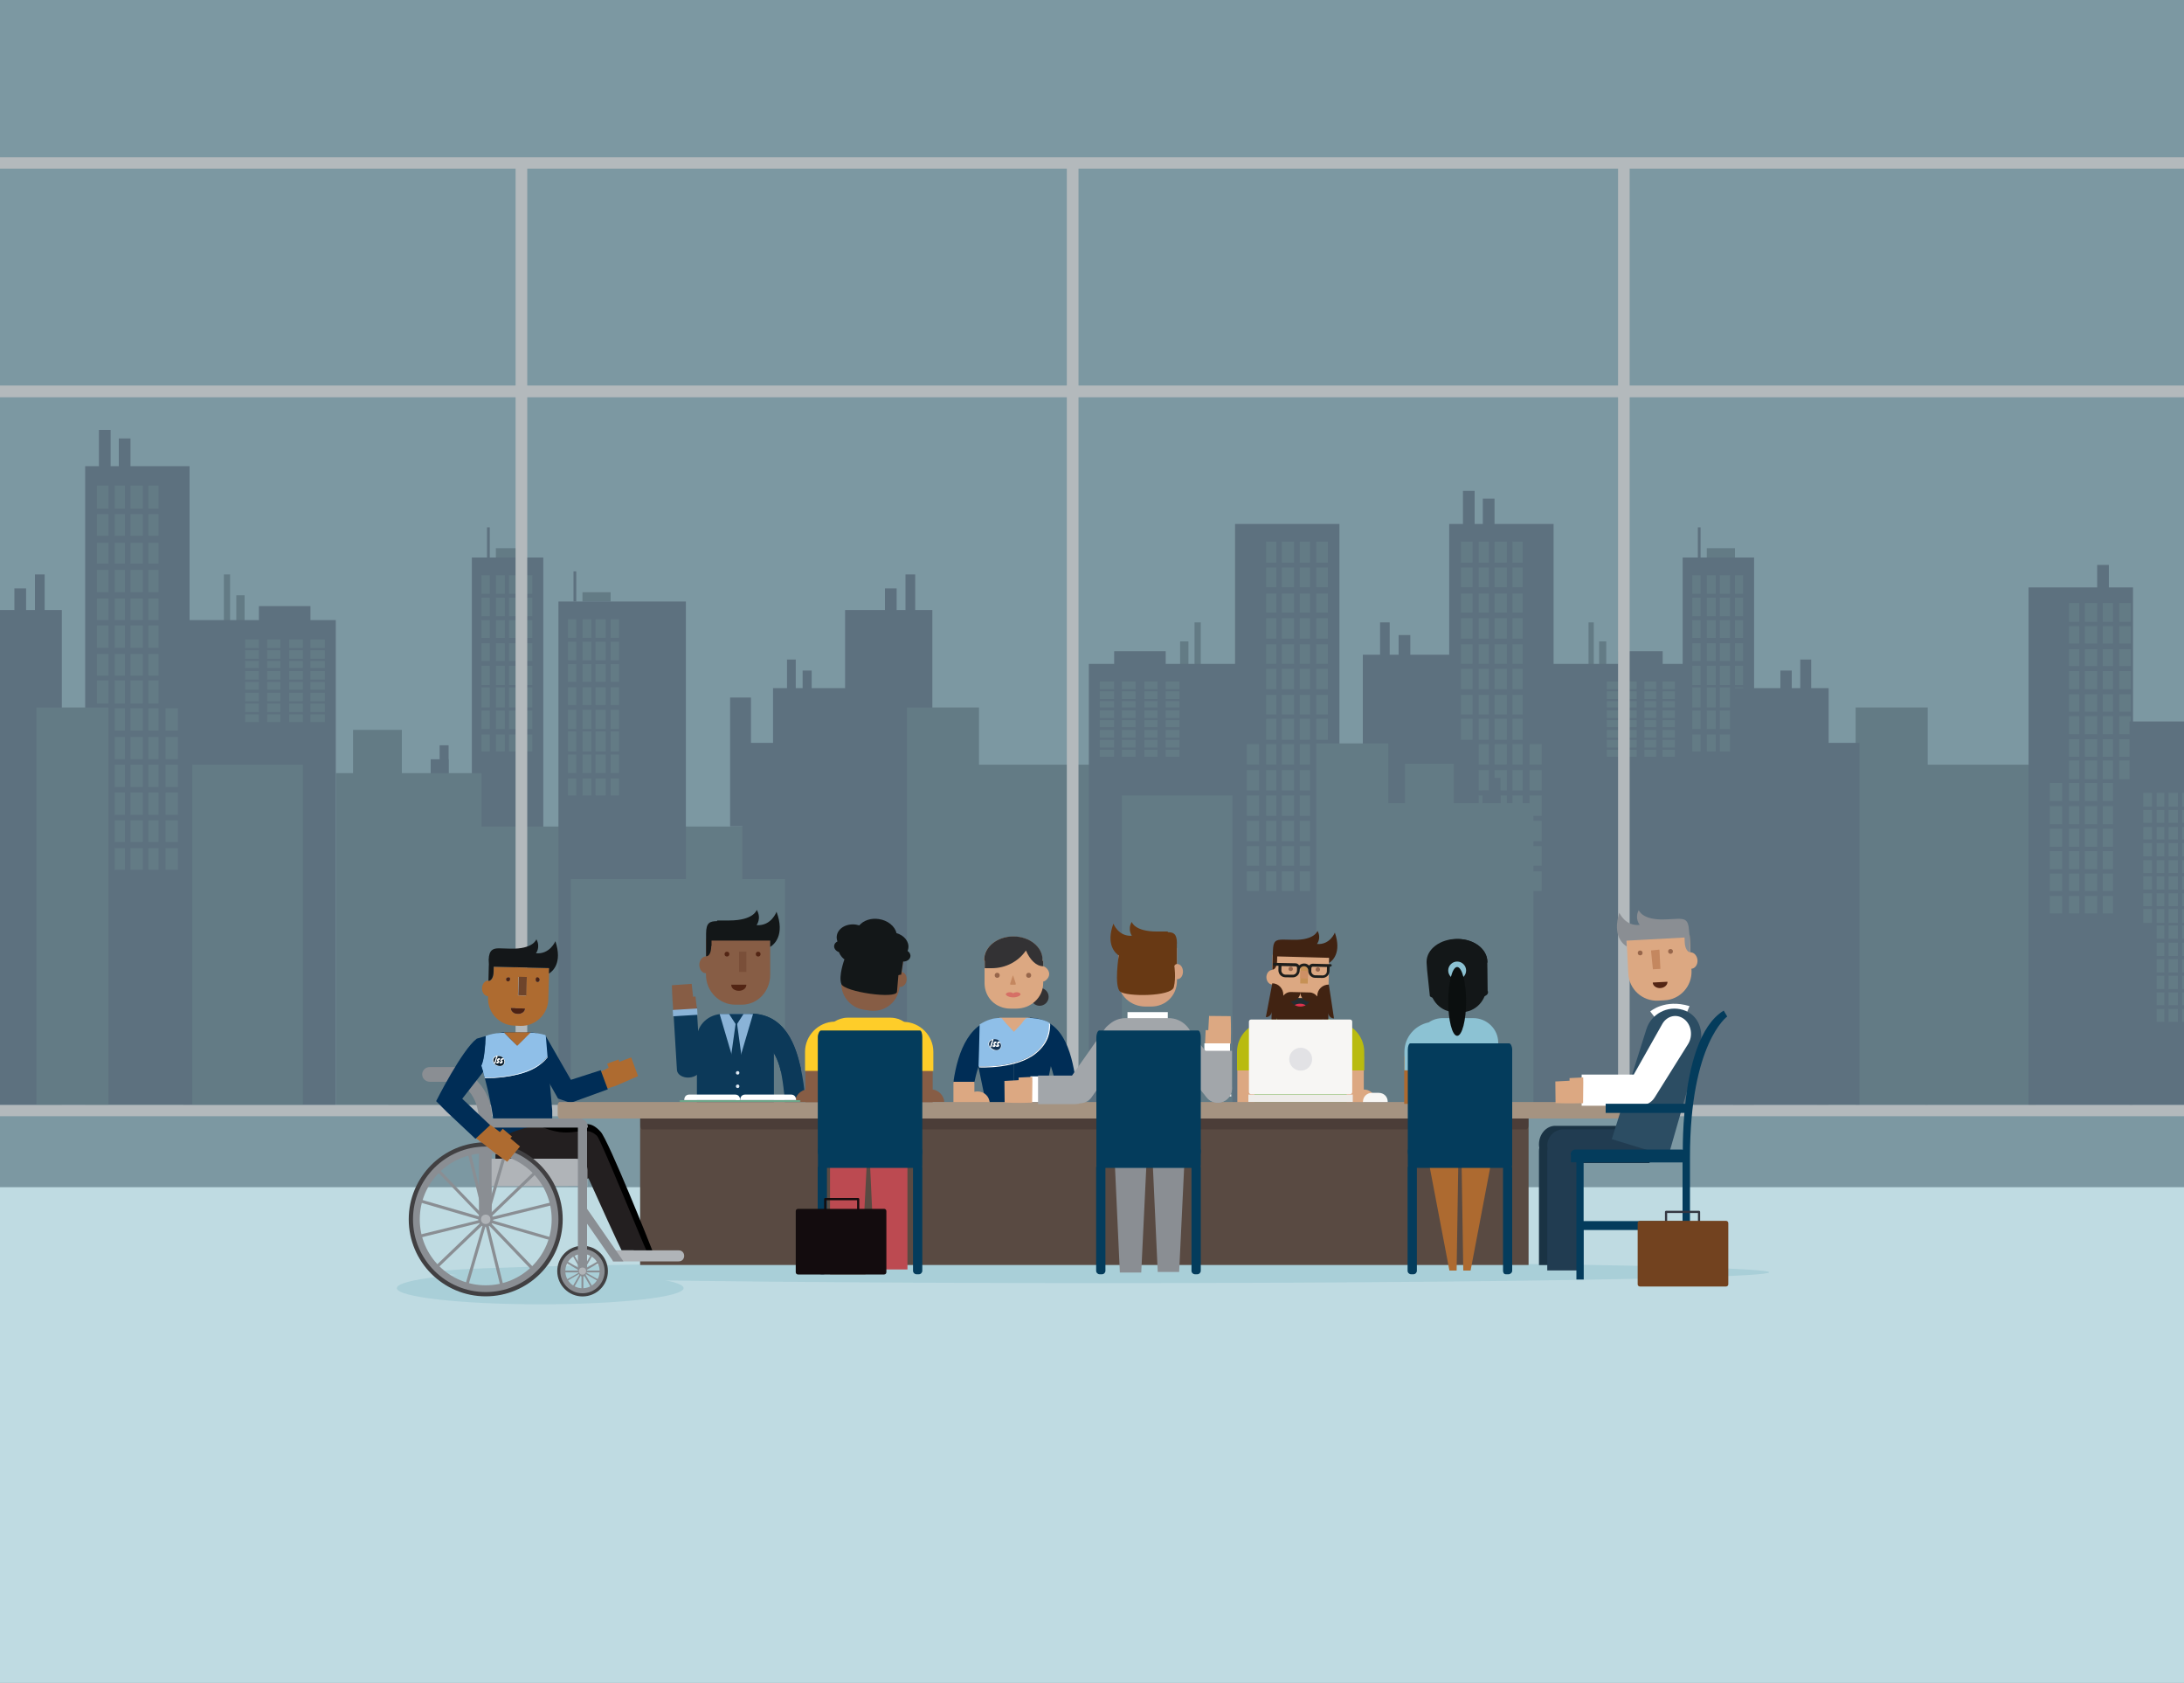 <?xml version="1.0" encoding="utf-8"?>
<!-- Generator: Adobe Illustrator 19.2.1, SVG Export Plug-In . SVG Version: 6.00 Build 0)  -->
<svg version="1.1" id="Layer_1" xmlns="http://www.w3.org/2000/svg" xmlns:xlink="http://www.w3.org/1999/xlink" x="0px" y="0px"
	 viewBox="0 0 2000 1540.7" style="enable-background:new 0 0 2000 1540.7;" xml:space="preserve">
<rect x="0" y="0" width="2000" height="1540.7" fill="#808080" stroke="none"/>
<style type="text/css">
	.st0{opacity:0.5;}
	.st1{fill:#00586C;}
	.st2{fill:#78AFC3;}
	.st3{fill:#457589;}
	.st4{fill:#3A617D;}
	.st5{fill:#E6F2F7;}
	.st6{fill:#BFDBE2;}
	.st7{fill:#A9CFD8;}
	.st8{fill:#DCA882;}
	.st9{fill:#F1F2F2;}
	.st10{fill:#B9BB0F;}
	.st11{fill:#DDAB9B;}
	.st12{fill:#D85F59;}
	.st13{fill:#82B75F;}
	.st14{fill:#E0B373;}
	.st15{fill:#532516;}
	.st16{clip-path:url(#SVGID_2_);fill:#CE9065;}
	.st17{fill:#412312;}
	.st18{opacity:0.5;fill:#532516;}
	.st19{fill-rule:evenodd;clip-rule:evenodd;fill:#222C30;}
	.st20{fill-rule:evenodd;clip-rule:evenodd;fill:#DE324E;}
	.st21{fill-rule:evenodd;clip-rule:evenodd;fill:#DCA882;}
	.st22{fill:#1D1E1C;}
	.st23{fill-rule:evenodd;clip-rule:evenodd;fill:#412312;}
	.st24{fill:#CE9E63;}
	.st25{fill:#F2C6B3;}
	.st26{fill:#F4D8D0;}
	.st27{fill:#E06B5F;}
	.st28{fill:#F7F6F4;}
	.st29{fill:#EEECE9;}
	.st30{fill:#39393A;}
	.st31{fill:#EAD13F;}
	.st32{fill:#0C3959;}
	.st33{fill:#875D45;}
	.st34{fill:#532514;}
	.st35{opacity:0.5;clip-path:url(#SVGID_4_);fill:#532514;}
	.st36{fill:#131718;}
	.st37{fill:#8AB3D7;}
	.st38{fill:#DDE8F3;}
	.st39{fill:#D3B93D;}
	.st40{fill:#594A42;}
	.st41{fill:#AE6B30;}
	.st42{fill:#002D56;}
	.st43{fill:#8A8E93;}
	.st44{fill:#231F20;}
	.st45{fill:#B0B4B8;}
	.st46{fill:#414042;}
	.st47{clip-path:url(#SVGID_6_);}
	.st48{fill:#8FBFE8;}
	.st49{fill:#FFFFFF;}
	.st50{fill:#FFFFFE;}
	.st51{fill:#071C2C;}
	.st52{fill:none;stroke:#FFFFFF;stroke-width:0.512;}
	.st53{fill:#4C2113;}
	.st54{fill:#6E442B;}
	.st55{fill:#141719;}
	.st56{fill:#333234;}
	.st57{fill:#D67066;}
	.st58{clip-path:url(#SVGID_8_);fill:#AC653C;}
	.st59{opacity:0.5;fill:#532514;}
	.st60{opacity:0.2;fill:url(#SVGID_9_);}
	.st61{fill:#A59381;}
	.st62{fill:#755945;}
	.st63{fill:#7F634F;}
	.st64{fill:#BC4A51;}
	.st65{fill:#6DA589;}
	.st66{fill:#9C9E3B;}
	.st67{fill:#919338;}
	.st68{fill:#FECD29;}
	.st69{fill-rule:evenodd;clip-rule:evenodd;fill:#FFFFFF;}
	.st70{fill-rule:evenodd;clip-rule:evenodd;fill:#A2A6AA;}
	.st71{fill:#043C5C;}
	.st72{fill:#A2A6AA;}
	.st73{fill:#1A3344;}
	.st74{fill:#213C51;}
	.st75{fill:#2C4D63;}
	.st76{fill:none;stroke:url(#SVGID_10_);stroke-width:2;stroke-linejoin:round;stroke-miterlimit:10;}
	.st77{fill:url(#SVGID_11_);}
	.st78{fill:#AD6A30;}
	.st79{fill:#473C54;}
	.st80{fill:#8CC2D3;}
	.st81{fill:#E6E7E8;}
	.st82{clip-path:url(#SVGID_13_);fill:#AC653C;}
	.st83{fill:#0B0F0F;}
	.st84{fill:#D5A07F;}
	.st85{fill:#683914;}
	.st86{fill:#E2E2E5;}
	.st87{fill:none;stroke:#343742;stroke-width:2;stroke-linejoin:round;stroke-miterlimit:10;}
	.st88{fill:#72421F;}
	.st89{fill:none;stroke:#FFFFFF;stroke-width:0.943;stroke-linecap:round;stroke-miterlimit:10;}
	.st90{fill:#113254;}
	.st91{fill-rule:evenodd;clip-rule:evenodd;fill:#8AB3D7;}
</style>
<g class="st0">
	<rect x="-24.3" y="358.3" class="st1" width="503.7" height="653.1"/>
	<rect x="482" y="358.3" class="st1" width="503.7" height="653.1"/>
	<rect x="983.8" y="358.3" class="st1" width="503.7" height="653.1"/>
	<rect x="1483.5" y="358.3" class="st1" width="538.9" height="653.1"/>
	<rect x="1488.9" y="149.2" class="st1" width="538.9" height="209.1"/>
	<rect x="-22.3" y="154.4" class="st1" width="1503.5" height="199.8"/>
	<rect x="-32.5" y="-12.6" class="st2" width="2065" height="1099.8"/>
	<rect x="205" y="525.9" class="st3" width="5.7" height="50.2"/>
	<rect x="216.4" y="545" class="st3" width="7.6" height="31.1"/>
	<rect x="454.1" y="501.9" class="st3" width="25.8" height="8.5"/>
	<rect x="78" y="426.8" class="st4" width="95.6" height="584.8"/>
	<rect x="167.9" y="567.7" class="st4" width="139.6" height="444"/>
	<rect x="432.1" y="510.4" class="st4" width="65.4" height="501.3"/>
	<rect x="90.6" y="393.6" class="st4" width="10.7" height="51"/>
	<rect x="108.8" y="401.4" class="st4" width="10.7" height="51"/>
	<polygon class="st4" points="40.9,525.9 32,525.9 32,558.5 23.9,558.5 23.9,538.7 13.2,538.7 13.2,558.5 -23.3,558.5 -23.3,1011.7 
		56.6,1011.7 56.6,558.5 40.9,558.5 	"/>
	<rect x="88.7" y="444.5" class="st3" width="10.7" height="21.2"/>
	<rect x="105" y="444.5" class="st3" width="9.4" height="21.2"/>
	<rect x="119.5" y="444.5" class="st3" width="11.3" height="21.2"/>
	<rect x="135.8" y="444.5" class="st3" width="9.4" height="21.2"/>
	<rect x="88.7" y="470.7" class="st3" width="10.7" height="19.8"/>
	<rect x="105" y="470.7" class="st3" width="9.4" height="19.8"/>
	<rect x="119.5" y="470.7" class="st3" width="11.3" height="19.8"/>
	<rect x="135.8" y="470.7" class="st3" width="9.4" height="19.8"/>
	<rect x="88.7" y="496.9" class="st3" width="10.7" height="19.1"/>
	<rect x="105" y="496.9" class="st3" width="9.4" height="19.1"/>
	<rect x="119.5" y="496.9" class="st3" width="11.3" height="19.1"/>
	<rect x="135.8" y="496.9" class="st3" width="9.4" height="19.1"/>
	<rect x="88.7" y="521.7" class="st3" width="10.7" height="20.5"/>
	<rect x="105" y="521.7" class="st3" width="9.4" height="20.5"/>
	<rect x="119.5" y="521.7" class="st3" width="11.3" height="20.5"/>
	<rect x="135.8" y="521.7" class="st3" width="9.4" height="20.5"/>
	<rect x="88.7" y="547.9" class="st3" width="10.7" height="19.8"/>
	<rect x="105" y="547.9" class="st3" width="9.4" height="19.8"/>
	<rect x="119.5" y="547.9" class="st3" width="11.3" height="19.8"/>
	<rect x="135.8" y="547.9" class="st3" width="9.4" height="19.8"/>
	<rect x="88.7" y="572.6" class="st3" width="10.7" height="20.5"/>
	<rect x="105" y="572.6" class="st3" width="9.4" height="20.5"/>
	<rect x="119.5" y="572.6" class="st3" width="11.3" height="20.5"/>
	<rect x="135.8" y="572.6" class="st3" width="9.4" height="20.5"/>
	<rect x="88.7" y="598.8" class="st3" width="10.7" height="19.8"/>
	<rect x="105" y="598.8" class="st3" width="9.4" height="19.8"/>
	<rect x="119.5" y="598.8" class="st3" width="11.3" height="19.8"/>
	<rect x="135.8" y="598.8" class="st3" width="9.4" height="19.8"/>
	<rect x="88.7" y="622.9" class="st3" width="10.7" height="21.2"/>
	<rect x="105" y="622.9" class="st3" width="9.4" height="21.2"/>
	<rect x="119.5" y="622.9" class="st3" width="11.3" height="21.2"/>
	<rect x="135.8" y="622.9" class="st3" width="9.4" height="21.2"/>
	<rect x="105" y="648.4" class="st3" width="9.4" height="20.5"/>
	<rect x="119.5" y="648.4" class="st3" width="11.3" height="20.5"/>
	<rect x="135.8" y="648.4" class="st3" width="9.4" height="20.5"/>
	<rect x="151.6" y="648.4" class="st3" width="11.3" height="20.5"/>
	<rect x="105" y="674.6" class="st3" width="9.4" height="20.5"/>
	<rect x="119.5" y="674.6" class="st3" width="11.3" height="20.5"/>
	<rect x="135.8" y="674.6" class="st3" width="9.4" height="20.5"/>
	<rect x="151.6" y="674.6" class="st3" width="11.3" height="20.5"/>
	<rect x="105" y="700.1" class="st3" width="9.4" height="20.5"/>
	<rect x="119.5" y="700.1" class="st3" width="11.3" height="20.5"/>
	<rect x="135.8" y="700.1" class="st3" width="9.4" height="20.5"/>
	<rect x="151.6" y="700.1" class="st3" width="11.3" height="20.5"/>
	<rect x="105" y="725.5" class="st3" width="9.4" height="20.5"/>
	<rect x="119.5" y="725.5" class="st3" width="11.3" height="20.5"/>
	<rect x="135.8" y="725.5" class="st3" width="9.4" height="20.5"/>
	<rect x="151.6" y="725.5" class="st3" width="11.3" height="20.5"/>
	<rect x="105" y="751" class="st3" width="9.4" height="19.8"/>
	<rect x="119.5" y="751" class="st3" width="11.3" height="19.8"/>
	<rect x="135.8" y="751" class="st3" width="9.4" height="19.8"/>
	<rect x="151.6" y="751" class="st3" width="11.3" height="19.8"/>
	<rect x="105" y="776.5" class="st3" width="9.4" height="19.8"/>
	<rect x="119.5" y="776.5" class="st3" width="11.3" height="19.8"/>
	<rect x="135.8" y="776.5" class="st3" width="9.4" height="19.8"/>
	<rect x="151.6" y="776.5" class="st3" width="11.3" height="19.8"/>
	<rect x="440.9" y="526.6" class="st3" width="7.6" height="17"/>
	<rect x="454.1" y="526.6" class="st3" width="8.2" height="17"/>
	<rect x="466.1" y="526.6" class="st3" width="9.4" height="17"/>
	<rect x="479.9" y="526.6" class="st3" width="7.6" height="17"/>
	<rect x="440.9" y="547.2" class="st3" width="7.6" height="17"/>
	<rect x="454.1" y="547.2" class="st3" width="8.2" height="17"/>
	<rect x="466.1" y="547.2" class="st3" width="9.4" height="17"/>
	<rect x="479.9" y="547.2" class="st3" width="7.6" height="17"/>
	<rect x="440.9" y="567.7" class="st3" width="7.6" height="16.3"/>
	<rect x="454.1" y="567.7" class="st3" width="8.2" height="16.3"/>
	<rect x="466.1" y="567.7" class="st3" width="9.4" height="16.3"/>
	<rect x="479.9" y="567.7" class="st3" width="7.6" height="16.3"/>
	<rect x="440.9" y="588.9" class="st3" width="7.6" height="16.3"/>
	<rect x="454.1" y="588.9" class="st3" width="8.2" height="16.3"/>
	<rect x="466.1" y="588.9" class="st3" width="9.4" height="16.3"/>
	<rect x="479.9" y="588.9" class="st3" width="7.6" height="16.3"/>
	<rect x="440.9" y="609.5" class="st3" width="7.6" height="17.7"/>
	<rect x="454.1" y="609.5" class="st3" width="8.2" height="17.7"/>
	<rect x="466.1" y="609.5" class="st3" width="9.4" height="17.7"/>
	<rect x="479.9" y="609.5" class="st3" width="7.6" height="17.7"/>
	<rect x="440.9" y="629.3" class="st3" width="7.6" height="18.4"/>
	<rect x="454.1" y="629.3" class="st3" width="8.2" height="18.4"/>
	<rect x="466.1" y="629.3" class="st3" width="9.4" height="18.4"/>
	<rect x="479.9" y="629.3" class="st3" width="7.6" height="18.4"/>
	<rect x="440.9" y="650.5" class="st3" width="7.6" height="17"/>
	<rect x="454.1" y="650.5" class="st3" width="8.2" height="17"/>
	<rect x="466.1" y="650.5" class="st3" width="9.4" height="17"/>
	<rect x="479.9" y="650.5" class="st3" width="7.6" height="17"/>
	<rect x="440.9" y="672.4" class="st3" width="7.6" height="15.6"/>
	<rect x="454.1" y="672.4" class="st3" width="8.2" height="15.6"/>
	<rect x="466.1" y="672.4" class="st3" width="9.4" height="15.6"/>
	<rect x="479.9" y="672.4" class="st3" width="7.6" height="15.6"/>
	<rect x="323.3" y="668.2" class="st3" width="44.7" height="68.7"/>
	<rect x="403.2" y="756.7" class="st3" width="313.9" height="255"/>
	<polygon class="st4" points="743.3,613.9 735,613.9 735,630 728.7,630 728.7,603.8 720.7,603.8 720.7,630 707.9,630 707.9,1011.7 
		774.9,1011.7 774.9,630 743.3,630 	"/>
	<rect x="668.6" y="638.6" class="st4" width="19.1" height="117.9"/>
	<rect x="679.8" y="680.1" class="st4" width="38.9" height="331.5"/>
	<rect x="224.5" y="585.4" class="st3" width="12.6" height="7.8"/>
	<rect x="244.7" y="585.4" class="st3" width="12" height="7.8"/>
	<rect x="264.8" y="585.4" class="st3" width="12.6" height="7.8"/>
	<rect x="284.3" y="585.4" class="st3" width="13.2" height="7.8"/>
	<rect x="224.5" y="595.3" class="st3" width="12.6" height="7.8"/>
	<rect x="244.7" y="595.3" class="st3" width="12" height="7.8"/>
	<rect x="264.8" y="595.3" class="st3" width="12.6" height="7.8"/>
	<rect x="284.3" y="595.3" class="st3" width="13.2" height="7.8"/>
	<rect x="224.5" y="605.2" class="st3" width="12.6" height="6.4"/>
	<rect x="244.7" y="605.2" class="st3" width="12" height="6.4"/>
	<rect x="264.8" y="605.2" class="st3" width="12.6" height="6.4"/>
	<rect x="284.3" y="605.2" class="st3" width="13.2" height="6.4"/>
	<rect x="224.5" y="614.4" class="st3" width="12.6" height="7.8"/>
	<rect x="244.7" y="614.4" class="st3" width="12" height="7.8"/>
	<rect x="264.8" y="614.4" class="st3" width="12.6" height="7.8"/>
	<rect x="284.3" y="614.4" class="st3" width="13.2" height="7.8"/>
	<rect x="224.5" y="624.3" class="st3" width="12.6" height="7.1"/>
	<rect x="244.7" y="624.3" class="st3" width="12" height="7.1"/>
	<rect x="264.8" y="624.3" class="st3" width="12.6" height="7.1"/>
	<rect x="284.3" y="624.3" class="st3" width="13.2" height="7.1"/>
	<rect x="224.5" y="634.2" class="st3" width="12.6" height="7.8"/>
	<rect x="244.7" y="634.2" class="st3" width="12" height="7.8"/>
	<rect x="264.8" y="634.2" class="st3" width="12.6" height="7.8"/>
	<rect x="284.3" y="634.2" class="st3" width="13.2" height="7.8"/>
	<rect x="224.5" y="644.1" class="st3" width="12.6" height="7.8"/>
	<rect x="244.7" y="644.1" class="st3" width="12" height="7.8"/>
	<rect x="264.8" y="644.1" class="st3" width="12.6" height="7.8"/>
	<rect x="284.3" y="644.1" class="st3" width="13.2" height="7.8"/>
	<rect x="224.5" y="654" class="st3" width="12.6" height="7.1"/>
	<rect x="244.7" y="654" class="st3" width="12" height="7.1"/>
	<rect x="264.8" y="654" class="st3" width="12.6" height="7.1"/>
	<rect x="284.3" y="654" class="st3" width="13.2" height="7.1"/>
	<rect x="333.4" y="677.4" class="st3" width="11.3" height="10.6"/>
	<rect x="349.7" y="677.4" class="st3" width="8.8" height="10.6"/>
	<rect x="333.4" y="692.3" class="st3" width="11.3" height="11.3"/>
	<rect x="349.7" y="692.3" class="st3" width="8.8" height="11.3"/>
	<rect x="33.3" y="647.7" class="st3" width="66" height="364"/>
	<rect x="42.7" y="656.2" class="st3" width="35.2" height="6.4"/>
	<rect x="42.7" y="665.4" class="st3" width="35.2" height="7.1"/>
	<rect x="42.7" y="675.3" class="st3" width="35.2" height="7.1"/>
	<rect x="42.7" y="684.5" class="st3" width="35.2" height="7.1"/>
	<rect x="42.7" y="694.4" class="st3" width="35.2" height="5.7"/>
	<rect x="42.7" y="703.6" class="st3" width="35.2" height="7.1"/>
	<rect x="394.4" y="695.1" class="st4" width="16.4" height="20.5"/>
	<rect x="402.6" y="682.3" class="st4" width="8.2" height="38.2"/>
	<rect x="446" y="482.8" class="st4" width="2.5" height="27.6"/>
	<rect x="533.4" y="542.2" class="st3" width="25.8" height="8.5"/>
	<rect x="511.4" y="550.7" class="st4" width="116.7" height="461.7"/>
	<rect x="520.1" y="566.9" class="st3" width="7.6" height="17"/>
	<rect x="533.4" y="566.9" class="st3" width="8.2" height="17"/>
	<rect x="545.3" y="566.9" class="st3" width="9.4" height="17"/>
	<rect x="559.2" y="566.9" class="st3" width="7.6" height="17"/>
	<rect x="520.1" y="587.5" class="st3" width="7.6" height="17"/>
	<rect x="533.4" y="587.5" class="st3" width="8.2" height="17"/>
	<rect x="545.3" y="587.5" class="st3" width="9.4" height="17"/>
	<rect x="559.2" y="587.5" class="st3" width="7.6" height="17"/>
	<rect x="520.1" y="608" class="st3" width="7.6" height="16.3"/>
	<rect x="533.4" y="608" class="st3" width="8.2" height="16.3"/>
	<rect x="545.3" y="608" class="st3" width="9.4" height="16.3"/>
	<rect x="559.2" y="608" class="st3" width="7.6" height="16.3"/>
	<rect x="520.1" y="629.2" class="st3" width="7.6" height="16.3"/>
	<rect x="533.4" y="629.2" class="st3" width="8.2" height="16.3"/>
	<rect x="545.3" y="629.2" class="st3" width="9.4" height="16.3"/>
	<rect x="559.2" y="629.2" class="st3" width="7.6" height="16.3"/>
	<rect x="520.1" y="649.8" class="st3" width="7.6" height="17.7"/>
	<rect x="533.4" y="649.8" class="st3" width="8.2" height="17.7"/>
	<rect x="545.3" y="649.8" class="st3" width="9.4" height="17.7"/>
	<rect x="559.2" y="649.8" class="st3" width="7.6" height="17.7"/>
	<rect x="520.1" y="669.6" class="st3" width="7.6" height="18.4"/>
	<rect x="533.4" y="669.6" class="st3" width="8.2" height="18.4"/>
	<rect x="545.3" y="669.6" class="st3" width="9.4" height="18.4"/>
	<rect x="559.2" y="669.6" class="st3" width="7.6" height="18.4"/>
	<rect x="520.1" y="690.8" class="st3" width="7.6" height="17"/>
	<rect x="533.4" y="690.8" class="st3" width="8.2" height="17"/>
	<rect x="545.3" y="690.8" class="st3" width="9.4" height="17"/>
	<rect x="559.2" y="690.8" class="st3" width="7.6" height="17"/>
	<rect x="520.1" y="712.7" class="st3" width="7.6" height="15.6"/>
	<rect x="533.4" y="712.7" class="st3" width="8.2" height="15.6"/>
	<rect x="545.3" y="712.7" class="st3" width="9.4" height="15.6"/>
	<rect x="559.2" y="712.7" class="st3" width="7.6" height="15.6"/>
	<rect x="525.2" y="523.1" class="st4" width="2.5" height="27.6"/>
	<rect x="237.1" y="554.9" class="st4" width="47.2" height="21.2"/>
	<rect x="307.6" y="707.8" class="st3" width="133.4" height="303.8"/>
	<rect x="176.1" y="700.1" class="st3" width="101.3" height="311.6"/>
	<rect x="259.8" y="847.3" class="st3" width="8.2" height="17"/>
	<rect x="247.8" y="847.3" class="st3" width="7.6" height="17"/>
	<rect x="234" y="847.3" class="st3" width="8.8" height="17"/>
	<rect x="221.4" y="847.3" class="st3" width="8.2" height="17"/>
	<rect x="259.8" y="827.4" class="st3" width="8.2" height="17"/>
	<rect x="247.8" y="827.4" class="st3" width="7.6" height="17"/>
	<rect x="234" y="827.4" class="st3" width="8.8" height="17"/>
	<rect x="221.4" y="827.4" class="st3" width="8.2" height="17"/>
	<rect x="259.8" y="806.9" class="st3" width="8.2" height="17"/>
	<rect x="247.8" y="806.9" class="st3" width="7.6" height="17"/>
	<rect x="234" y="806.9" class="st3" width="8.8" height="17"/>
	<rect x="221.4" y="806.9" class="st3" width="8.2" height="17"/>
	<rect x="259.8" y="787.8" class="st3" width="8.2" height="15.6"/>
	<rect x="247.8" y="787.8" class="st3" width="7.6" height="15.6"/>
	<rect x="234" y="787.8" class="st3" width="8.8" height="15.6"/>
	<rect x="221.4" y="787.8" class="st3" width="8.2" height="15.6"/>
	<rect x="259.8" y="767.3" class="st3" width="8.2" height="16.3"/>
	<rect x="247.8" y="767.3" class="st3" width="7.6" height="16.3"/>
	<rect x="234" y="767.3" class="st3" width="8.8" height="16.3"/>
	<rect x="221.4" y="767.3" class="st3" width="8.2" height="16.3"/>
	<rect x="259.8" y="747.5" class="st3" width="8.2" height="15.6"/>
	<rect x="247.8" y="747.5" class="st3" width="7.6" height="15.6"/>
	<rect x="234" y="747.5" class="st3" width="8.8" height="15.6"/>
	<rect x="221.4" y="747.5" class="st3" width="8.2" height="15.6"/>
	<rect x="259.8" y="726.2" class="st3" width="8.2" height="17"/>
	<rect x="247.8" y="726.2" class="st3" width="7.6" height="17"/>
	<rect x="234" y="726.2" class="st3" width="8.8" height="17"/>
	<rect x="221.4" y="726.2" class="st3" width="8.2" height="17"/>
	<rect x="259.8" y="706.4" class="st3" width="8.2" height="17"/>
	<rect x="247.8" y="706.4" class="st3" width="7.6" height="17"/>
	<rect x="234" y="706.4" class="st3" width="8.8" height="17"/>
	<rect x="221.4" y="706.4" class="st3" width="8.2" height="17"/>
	<rect x="355.4" y="782.2" class="st3" width="56" height="229.5"/>
	<g>
		<rect x="373.6" y="789.2" class="st3" width="29.6" height="5.7"/>
		<rect x="373.6" y="797" class="st3" width="29.6" height="6.4"/>
		<rect x="373.6" y="805.5" class="st3" width="29.6" height="5.7"/>
		<rect x="373.6" y="813.3" class="st3" width="29.6" height="5.7"/>
		<rect x="373.6" y="821.8" class="st3" width="29.6" height="4.2"/>
		<rect x="373.6" y="829.6" class="st3" width="29.6" height="5.7"/>
	</g>
	<rect x="522.7" y="804.8" class="st3" width="196.3" height="206.9"/>
	<rect x="537.2" y="952" class="st3" width="12.6" height="17"/>
	<rect x="556.7" y="952" class="st3" width="12" height="17"/>
	<rect x="576.2" y="952" class="st3" width="13.8" height="17"/>
	<rect x="596.3" y="952" class="st3" width="13.2" height="17"/>
	<rect x="537.2" y="932.2" class="st3" width="12.6" height="17"/>
	<rect x="556.7" y="932.2" class="st3" width="12" height="17"/>
	<rect x="576.2" y="932.2" class="st3" width="13.8" height="17"/>
	<rect x="596.3" y="932.2" class="st3" width="13.2" height="17"/>
	<rect x="537.2" y="911.7" class="st3" width="12.6" height="17"/>
	<rect x="556.7" y="911.7" class="st3" width="12" height="17"/>
	<rect x="576.2" y="911.7" class="st3" width="13.8" height="17"/>
	<rect x="596.3" y="911.7" class="st3" width="13.2" height="17"/>
	<rect x="537.2" y="892.6" class="st3" width="12.6" height="15.6"/>
	<rect x="556.7" y="892.6" class="st3" width="12" height="15.6"/>
	<rect x="576.2" y="892.6" class="st3" width="13.8" height="15.6"/>
	<rect x="596.3" y="892.6" class="st3" width="13.2" height="15.6"/>
	<rect x="537.2" y="872" class="st3" width="12.6" height="16.3"/>
	<rect x="556.7" y="872" class="st3" width="12" height="16.3"/>
	<rect x="576.2" y="872" class="st3" width="13.8" height="16.3"/>
	<rect x="596.3" y="872" class="st3" width="13.2" height="16.3"/>
	<rect x="537.2" y="852.2" class="st3" width="12.6" height="15.6"/>
	<rect x="556.7" y="852.2" class="st3" width="12" height="15.6"/>
	<rect x="576.2" y="852.2" class="st3" width="13.8" height="15.6"/>
	<rect x="596.3" y="852.2" class="st3" width="13.2" height="15.6"/>
	<rect x="537.2" y="831" class="st3" width="12.6" height="17"/>
	<rect x="556.7" y="831" class="st3" width="12" height="17"/>
	<rect x="576.2" y="831" class="st3" width="13.8" height="17"/>
	<rect x="596.3" y="831" class="st3" width="13.2" height="17"/>
	<rect x="537.2" y="811.2" class="st3" width="12.6" height="17"/>
	<rect x="556.7" y="811.2" class="st3" width="12" height="17"/>
	<rect x="576.2" y="811.2" class="st3" width="13.8" height="17"/>
	<rect x="596.3" y="811.2" class="st3" width="13.2" height="17"/>
	<rect x="407.6" y="888.3" class="st3" width="84.9" height="123.3"/>
	<polygon class="st4" points="838.1,525.9 829.2,525.9 829.2,558.5 821.1,558.5 821.1,538.7 810.4,538.7 810.4,558.5 773.9,558.5 
		773.9,1011.7 853.8,1011.7 853.8,558.5 838.1,558.5 	"/>
	<g>
		<rect x="1563" y="501.9" class="st3" width="25.8" height="8.5"/>
		<rect x="1540.9" y="510.4" class="st4" width="65.4" height="501.3"/>
		<g>
			<rect x="1549.7" y="526.6" class="st3" width="7.6" height="17"/>
			<rect x="1563" y="526.6" class="st3" width="8.2" height="17"/>
			<rect x="1574.9" y="526.6" class="st3" width="9.4" height="17"/>
			<rect x="1588.8" y="526.6" class="st3" width="7.5" height="17"/>
			<rect x="1549.7" y="547.2" class="st3" width="7.6" height="17"/>
			<rect x="1563" y="547.2" class="st3" width="8.2" height="17"/>
			<rect x="1574.9" y="547.2" class="st3" width="9.4" height="17"/>
			<rect x="1588.8" y="547.2" class="st3" width="7.5" height="17"/>
			<rect x="1549.7" y="567.7" class="st3" width="7.6" height="16.3"/>
			<rect x="1563" y="567.7" class="st3" width="8.2" height="16.3"/>
			<rect x="1574.9" y="567.7" class="st3" width="9.4" height="16.3"/>
			<rect x="1588.8" y="567.7" class="st3" width="7.5" height="16.3"/>
			<rect x="1549.7" y="588.9" class="st3" width="7.6" height="16.3"/>
			<rect x="1563" y="588.9" class="st3" width="8.2" height="16.3"/>
			<rect x="1574.9" y="588.9" class="st3" width="9.4" height="16.3"/>
			<rect x="1588.8" y="588.9" class="st3" width="7.5" height="16.3"/>
			<rect x="1549.7" y="609.5" class="st3" width="7.6" height="17.7"/>
			<rect x="1563" y="609.5" class="st3" width="8.2" height="17.7"/>
			<rect x="1574.9" y="609.5" class="st3" width="9.4" height="17.7"/>
			<rect x="1588.8" y="609.5" class="st3" width="7.5" height="17.7"/>
			<rect x="1549.7" y="629.3" class="st3" width="7.6" height="18.4"/>
			<rect x="1563" y="629.3" class="st3" width="8.2" height="18.4"/>
			<rect x="1574.9" y="629.3" class="st3" width="9.4" height="18.4"/>
			<rect x="1588.8" y="629.3" class="st3" width="7.5" height="18.4"/>
			<rect x="1549.7" y="650.5" class="st3" width="7.6" height="17"/>
			<rect x="1563" y="650.5" class="st3" width="8.2" height="17"/>
			<rect x="1574.9" y="650.5" class="st3" width="9.4" height="17"/>
			<rect x="1588.8" y="650.5" class="st3" width="7.5" height="17"/>
			<rect x="1549.7" y="672.4" class="st3" width="7.6" height="15.6"/>
			<rect x="1563" y="672.4" class="st3" width="8.2" height="15.6"/>
			<rect x="1574.9" y="672.4" class="st3" width="9.4" height="15.6"/>
			<rect x="1588.8" y="672.4" class="st3" width="7.5" height="15.6"/>
		</g>
		<rect x="1554.8" y="482.8" class="st4" width="2.5" height="27.6"/>
	</g>
	<rect x="830.5" y="647.7" class="st3" width="66" height="364"/>
	<g>
		<rect x="839.9" y="656.2" class="st3" width="35.2" height="6.4"/>
		<rect x="839.9" y="665.4" class="st3" width="35.2" height="7.1"/>
		<rect x="839.9" y="675.3" class="st3" width="35.2" height="7.1"/>
		<rect x="839.9" y="684.5" class="st3" width="35.2" height="7.1"/>
		<rect x="839.9" y="694.4" class="st3" width="35.2" height="5.7"/>
		<rect x="839.9" y="703.6" class="st3" width="35.2" height="7.1"/>
	</g>
	<rect x="894.5" y="700.1" class="st3" width="112.4" height="311.6"/>
	<g>
		<rect x="978.1" y="847.3" class="st3" width="8.2" height="17"/>
		<rect x="966.2" y="847.3" class="st3" width="7.5" height="17"/>
		<rect x="952.3" y="847.3" class="st3" width="8.8" height="17"/>
		<rect x="939.7" y="847.3" class="st3" width="8.2" height="17"/>
		<rect x="978.1" y="827.4" class="st3" width="8.2" height="17"/>
		<rect x="966.2" y="827.4" class="st3" width="7.5" height="17"/>
		<rect x="952.3" y="827.4" class="st3" width="8.8" height="17"/>
		<rect x="939.7" y="827.4" class="st3" width="8.2" height="17"/>
		<rect x="978.1" y="806.9" class="st3" width="8.2" height="17"/>
		<rect x="966.2" y="806.9" class="st3" width="7.5" height="17"/>
		<rect x="952.3" y="806.9" class="st3" width="8.8" height="17"/>
		<rect x="939.7" y="806.9" class="st3" width="8.2" height="17"/>
		<rect x="978.1" y="787.8" class="st3" width="8.2" height="15.6"/>
		<rect x="966.2" y="787.8" class="st3" width="7.5" height="15.6"/>
		<rect x="952.3" y="787.8" class="st3" width="8.8" height="15.6"/>
		<rect x="939.7" y="787.8" class="st3" width="8.2" height="15.6"/>
		<rect x="978.1" y="767.3" class="st3" width="8.2" height="16.3"/>
		<rect x="966.2" y="767.3" class="st3" width="7.5" height="16.3"/>
		<rect x="952.3" y="767.3" class="st3" width="8.8" height="16.3"/>
		<rect x="939.7" y="767.3" class="st3" width="8.2" height="16.3"/>
		<rect x="978.1" y="747.5" class="st3" width="8.2" height="15.6"/>
		<rect x="966.2" y="747.5" class="st3" width="7.5" height="15.6"/>
		<rect x="952.3" y="747.5" class="st3" width="8.8" height="15.6"/>
		<rect x="939.7" y="747.5" class="st3" width="8.2" height="15.6"/>
		<rect x="978.1" y="726.2" class="st3" width="8.2" height="17"/>
		<rect x="966.2" y="726.2" class="st3" width="7.5" height="17"/>
		<rect x="952.3" y="726.2" class="st3" width="8.8" height="17"/>
		<rect x="939.7" y="726.2" class="st3" width="8.2" height="17"/>
		<rect x="978.1" y="706.4" class="st3" width="8.2" height="17"/>
		<rect x="966.2" y="706.4" class="st3" width="7.5" height="17"/>
		<rect x="952.3" y="706.4" class="st3" width="8.8" height="17"/>
		<rect x="939.7" y="706.4" class="st3" width="8.2" height="17"/>
	</g>
	<g>
		<rect x="1699.3" y="647.7" class="st3" width="66" height="364"/>
		<g>
			<rect x="1708.7" y="656.2" class="st3" width="35.2" height="6.4"/>
			<rect x="1708.7" y="665.4" class="st3" width="35.2" height="7.1"/>
			<rect x="1708.7" y="675.3" class="st3" width="35.2" height="7.1"/>
			<rect x="1708.7" y="684.5" class="st3" width="35.2" height="7.1"/>
			<rect x="1708.7" y="694.4" class="st3" width="35.2" height="5.7"/>
			<rect x="1708.7" y="703.6" class="st3" width="35.2" height="7.1"/>
		</g>
		<rect x="1763.2" y="700.1" class="st3" width="101.3" height="311.6"/>
		<g>
			<rect x="1846.9" y="847.3" class="st3" width="8.2" height="17"/>
			<rect x="1834.9" y="847.3" class="st3" width="7.5" height="17"/>
			<rect x="1821.1" y="847.3" class="st3" width="8.8" height="17"/>
			<rect x="1808.5" y="847.3" class="st3" width="8.2" height="17"/>
			<rect x="1846.9" y="827.4" class="st3" width="8.2" height="17"/>
			<rect x="1834.9" y="827.4" class="st3" width="7.5" height="17"/>
			<rect x="1821.1" y="827.4" class="st3" width="8.8" height="17"/>
			<rect x="1808.5" y="827.4" class="st3" width="8.2" height="17"/>
			<rect x="1846.9" y="806.9" class="st3" width="8.2" height="17"/>
			<rect x="1834.9" y="806.9" class="st3" width="7.5" height="17"/>
			<rect x="1821.1" y="806.9" class="st3" width="8.8" height="17"/>
			<rect x="1808.5" y="806.9" class="st3" width="8.2" height="17"/>
			<rect x="1846.9" y="787.8" class="st3" width="8.2" height="15.6"/>
			<rect x="1834.9" y="787.8" class="st3" width="7.5" height="15.6"/>
			<rect x="1821.1" y="787.8" class="st3" width="8.8" height="15.6"/>
			<rect x="1808.5" y="787.8" class="st3" width="8.2" height="15.6"/>
			<rect x="1846.9" y="767.3" class="st3" width="8.2" height="16.3"/>
			<rect x="1834.9" y="767.3" class="st3" width="7.5" height="16.3"/>
			<rect x="1821.1" y="767.3" class="st3" width="8.8" height="16.3"/>
			<rect x="1808.5" y="767.3" class="st3" width="8.2" height="16.3"/>
			<rect x="1846.9" y="747.5" class="st3" width="8.2" height="15.6"/>
			<rect x="1834.9" y="747.5" class="st3" width="7.5" height="15.6"/>
			<rect x="1821.1" y="747.5" class="st3" width="8.8" height="15.6"/>
			<rect x="1808.5" y="747.5" class="st3" width="8.2" height="15.6"/>
			<rect x="1846.9" y="726.2" class="st3" width="8.2" height="17"/>
			<rect x="1834.9" y="726.2" class="st3" width="7.5" height="17"/>
			<rect x="1821.1" y="726.2" class="st3" width="8.8" height="17"/>
			<rect x="1808.5" y="726.2" class="st3" width="8.2" height="17"/>
			<rect x="1846.9" y="706.4" class="st3" width="8.2" height="17"/>
			<rect x="1834.9" y="706.4" class="st3" width="7.5" height="17"/>
			<rect x="1821.1" y="706.4" class="st3" width="8.8" height="17"/>
			<rect x="1808.5" y="706.4" class="st3" width="8.2" height="17"/>
		</g>
	</g>
	<rect x="1857.7" y="537.8" class="st4" width="95.6" height="473.9"/>
	<rect x="1920.5" y="517.2" class="st4" width="10.7" height="41.2"/>
	<g>
		<rect x="1940.7" y="552.1" class="st3" width="10.7" height="17.2"/>
		<rect x="1925.6" y="552.1" class="st3" width="9.4" height="17.2"/>
		<rect x="1909.2" y="552.1" class="st3" width="11.3" height="17.2"/>
		<rect x="1894.7" y="552.1" class="st3" width="9.4" height="17.2"/>
		<rect x="1940.7" y="573.2" class="st3" width="10.7" height="16"/>
		<rect x="1925.6" y="573.2" class="st3" width="9.4" height="16"/>
		<rect x="1909.2" y="573.2" class="st3" width="11.3" height="16"/>
		<rect x="1894.7" y="573.2" class="st3" width="9.4" height="16"/>
		<rect x="1940.7" y="594.4" class="st3" width="10.7" height="15.4"/>
		<rect x="1925.6" y="594.4" class="st3" width="9.4" height="15.4"/>
		<rect x="1909.2" y="594.4" class="st3" width="11.3" height="15.4"/>
		<rect x="1894.7" y="594.4" class="st3" width="9.4" height="15.4"/>
		<rect x="1940.7" y="614.4" class="st3" width="10.7" height="16.6"/>
		<rect x="1925.6" y="614.4" class="st3" width="9.4" height="16.6"/>
		<rect x="1909.2" y="614.4" class="st3" width="11.3" height="16.6"/>
		<rect x="1894.7" y="614.4" class="st3" width="9.4" height="16.6"/>
		<rect x="1940.7" y="635.6" class="st3" width="10.7" height="16"/>
		<rect x="1925.6" y="635.6" class="st3" width="9.4" height="16"/>
		<rect x="1909.2" y="635.6" class="st3" width="11.3" height="16"/>
		<rect x="1894.7" y="635.6" class="st3" width="9.4" height="16"/>
		<rect x="1940.7" y="655.6" class="st3" width="10.7" height="16.6"/>
		<rect x="1925.6" y="655.6" class="st3" width="9.4" height="16.6"/>
		<rect x="1909.2" y="655.6" class="st3" width="11.3" height="16.6"/>
		<rect x="1894.7" y="655.6" class="st3" width="9.4" height="16.6"/>
		<rect x="1940.7" y="676.8" class="st3" width="10.7" height="16"/>
		<rect x="1925.6" y="676.8" class="st3" width="9.4" height="16"/>
		<rect x="1909.2" y="676.8" class="st3" width="11.3" height="16"/>
		<rect x="1894.7" y="676.8" class="st3" width="9.4" height="16"/>
		<rect x="1940.7" y="696.2" class="st3" width="10.7" height="17.2"/>
		<rect x="1925.6" y="696.2" class="st3" width="9.4" height="17.2"/>
		<rect x="1909.2" y="696.2" class="st3" width="11.3" height="17.2"/>
		<rect x="1894.7" y="696.2" class="st3" width="9.4" height="17.2"/>
		<rect x="1925.6" y="716.8" class="st3" width="9.4" height="16.6"/>
		<rect x="1909.2" y="716.8" class="st3" width="11.3" height="16.6"/>
		<rect x="1894.7" y="716.8" class="st3" width="9.4" height="16.6"/>
		<rect x="1877.1" y="716.8" class="st3" width="11.3" height="16.6"/>
		<rect x="1925.6" y="738" class="st3" width="9.4" height="16.6"/>
		<rect x="1909.2" y="738" class="st3" width="11.3" height="16.6"/>
		<rect x="1894.7" y="738" class="st3" width="9.4" height="16.6"/>
		<rect x="1877.1" y="738" class="st3" width="11.3" height="16.6"/>
		<rect x="1925.6" y="758.6" class="st3" width="9.4" height="16.6"/>
		<rect x="1909.2" y="758.6" class="st3" width="11.3" height="16.6"/>
		<rect x="1894.7" y="758.6" class="st3" width="9.4" height="16.6"/>
		<rect x="1877.1" y="758.6" class="st3" width="11.3" height="16.6"/>
		<rect x="1925.6" y="779.2" class="st3" width="9.4" height="16.6"/>
		<rect x="1909.2" y="779.2" class="st3" width="11.3" height="16.6"/>
		<rect x="1894.7" y="779.2" class="st3" width="9.4" height="16.6"/>
		<rect x="1877.1" y="779.2" class="st3" width="11.3" height="16.6"/>
		<rect x="1925.6" y="799.7" class="st3" width="9.4" height="16"/>
		<rect x="1909.2" y="799.7" class="st3" width="11.3" height="16"/>
		<rect x="1894.7" y="799.7" class="st3" width="9.4" height="16"/>
		<rect x="1877.1" y="799.7" class="st3" width="11.3" height="16"/>
		<rect x="1925.6" y="820.3" class="st3" width="9.4" height="16"/>
		<rect x="1909.2" y="820.3" class="st3" width="11.3" height="16"/>
		<rect x="1894.7" y="820.3" class="st3" width="9.4" height="16"/>
		<rect x="1877.1" y="820.3" class="st3" width="11.3" height="16"/>
	</g>
	<rect x="1950.1" y="660.5" class="st4" width="72.3" height="351.2"/>
	<g>
		<rect x="1962.6" y="725.9" class="st3" width="8.1" height="12.7"/>
		<rect x="1974.9" y="725.9" class="st3" width="7.1" height="12.7"/>
		<rect x="1985.8" y="725.9" class="st3" width="8.6" height="12.7"/>
		<rect x="1998.2" y="725.9" class="st3" width="7.1" height="12.7"/>
		<rect x="1962.6" y="741.5" class="st3" width="8.1" height="11.8"/>
		<rect x="1974.9" y="741.5" class="st3" width="7.1" height="11.8"/>
		<rect x="1985.8" y="741.5" class="st3" width="8.6" height="11.8"/>
		<rect x="1998.2" y="741.5" class="st3" width="7.1" height="11.8"/>
		<rect x="1962.6" y="757.1" class="st3" width="8.1" height="11.4"/>
		<rect x="1974.9" y="757.1" class="st3" width="7.1" height="11.4"/>
		<rect x="1985.8" y="757.1" class="st3" width="8.6" height="11.4"/>
		<rect x="1998.2" y="757.1" class="st3" width="7.1" height="11.4"/>
		<rect x="1962.6" y="771.8" class="st3" width="8.1" height="12.2"/>
		<rect x="1974.9" y="771.8" class="st3" width="7.1" height="12.2"/>
		<rect x="1985.8" y="771.8" class="st3" width="8.6" height="12.2"/>
		<rect x="1998.2" y="771.8" class="st3" width="7.1" height="12.2"/>
		<rect x="1962.6" y="787.5" class="st3" width="8.1" height="11.8"/>
		<rect x="1974.9" y="787.5" class="st3" width="7.1" height="11.8"/>
		<rect x="1985.8" y="787.5" class="st3" width="8.6" height="11.8"/>
		<rect x="1998.2" y="787.5" class="st3" width="7.1" height="11.8"/>
		<rect x="1962.6" y="802.2" class="st3" width="8.1" height="12.2"/>
		<rect x="1974.9" y="802.2" class="st3" width="7.1" height="12.2"/>
		<rect x="1985.8" y="802.2" class="st3" width="8.6" height="12.2"/>
		<rect x="1998.2" y="802.2" class="st3" width="7.1" height="12.2"/>
		<rect x="1962.6" y="817.8" class="st3" width="8.1" height="11.8"/>
		<rect x="1974.9" y="817.8" class="st3" width="7.1" height="11.8"/>
		<rect x="1985.8" y="817.8" class="st3" width="8.6" height="11.8"/>
		<rect x="1998.2" y="817.8" class="st3" width="7.1" height="11.8"/>
		<rect x="1962.6" y="832.2" class="st3" width="8.1" height="12.7"/>
		<rect x="1974.9" y="832.2" class="st3" width="7.1" height="12.7"/>
		<rect x="1985.8" y="832.2" class="st3" width="8.6" height="12.7"/>
		<rect x="1998.2" y="832.2" class="st3" width="7.1" height="12.7"/>
		<rect x="1974.9" y="847.3" class="st3" width="7.1" height="12.2"/>
		<rect x="1985.8" y="847.3" class="st3" width="8.6" height="12.2"/>
		<rect x="1998.2" y="847.3" class="st3" width="7.1" height="12.2"/>
		<rect x="2010.1" y="847.3" class="st3" width="8.6" height="12.2"/>
		<rect x="1974.9" y="863" class="st3" width="7.1" height="12.2"/>
		<rect x="1985.8" y="863" class="st3" width="8.6" height="12.2"/>
		<rect x="1998.2" y="863" class="st3" width="7.1" height="12.2"/>
		<rect x="2010.1" y="863" class="st3" width="8.6" height="12.2"/>
		<rect x="1974.9" y="878.1" class="st3" width="7.1" height="12.2"/>
		<rect x="1985.8" y="878.1" class="st3" width="8.6" height="12.2"/>
		<rect x="1998.2" y="878.1" class="st3" width="7.1" height="12.2"/>
		<rect x="2010.1" y="878.1" class="st3" width="8.6" height="12.2"/>
		<rect x="1974.9" y="893.3" class="st3" width="7.1" height="12.2"/>
		<rect x="1985.8" y="893.3" class="st3" width="8.6" height="12.2"/>
		<rect x="1998.2" y="893.3" class="st3" width="7.1" height="12.2"/>
		<rect x="2010.1" y="893.3" class="st3" width="8.6" height="12.2"/>
		<rect x="1974.9" y="908.5" class="st3" width="7.1" height="11.8"/>
		<rect x="1985.8" y="908.5" class="st3" width="8.6" height="11.8"/>
		<rect x="1998.2" y="908.5" class="st3" width="7.1" height="11.8"/>
		<rect x="2010.1" y="908.5" class="st3" width="8.6" height="11.8"/>
		<rect x="1974.9" y="923.7" class="st3" width="7.1" height="11.8"/>
		<rect x="1985.8" y="923.7" class="st3" width="8.6" height="11.8"/>
		<rect x="1998.2" y="923.7" class="st3" width="7.1" height="11.8"/>
		<rect x="2010.1" y="923.7" class="st3" width="8.6" height="11.8"/>
	</g>
	<g>
		<polygon class="st4" points="1658.6,603.8 1648.6,603.8 1648.6,630 1640.8,630 1640.8,613.9 1630.4,613.9 1630.4,630 1587.2,630 
			1587.2,1011.7 1674.6,1011.7 1674.6,630 1658.6,630 		"/>
		<rect x="1663.9" y="680.1" class="st4" width="38.9" height="331.5"/>
	</g>
	<rect x="1327.1" y="479.7" class="st4" width="95.6" height="532"/>
	<rect x="1339.7" y="449.4" class="st4" width="10.7" height="46.4"/>
	<rect x="1357.9" y="456.5" class="st4" width="10.7" height="46.4"/>
	<g>
		<rect x="1337.8" y="495.8" class="st3" width="10.7" height="19.3"/>
		<rect x="1354.1" y="495.8" class="st3" width="9.4" height="19.3"/>
		<rect x="1368.6" y="495.8" class="st3" width="11.3" height="19.3"/>
		<rect x="1385" y="495.8" class="st3" width="9.4" height="19.3"/>
		<rect x="1337.8" y="519.6" class="st3" width="10.7" height="18"/>
		<rect x="1354.1" y="519.6" class="st3" width="9.4" height="18"/>
		<rect x="1368.6" y="519.6" class="st3" width="11.3" height="18"/>
		<rect x="1385" y="519.6" class="st3" width="9.4" height="18"/>
		<rect x="1337.8" y="543.4" class="st3" width="10.7" height="17.4"/>
		<rect x="1354.1" y="543.4" class="st3" width="9.4" height="17.4"/>
		<rect x="1368.6" y="543.4" class="st3" width="11.3" height="17.4"/>
		<rect x="1385" y="543.4" class="st3" width="9.4" height="17.4"/>
		<rect x="1337.8" y="566" class="st3" width="10.7" height="18.7"/>
		<rect x="1354.1" y="566" class="st3" width="9.4" height="18.7"/>
		<rect x="1368.6" y="566" class="st3" width="11.3" height="18.7"/>
		<rect x="1385" y="566" class="st3" width="9.4" height="18.7"/>
		<rect x="1337.8" y="589.8" class="st3" width="10.7" height="18"/>
		<rect x="1354.1" y="589.8" class="st3" width="9.4" height="18"/>
		<rect x="1368.6" y="589.8" class="st3" width="11.3" height="18"/>
		<rect x="1385" y="589.8" class="st3" width="9.4" height="18"/>
		<rect x="1337.8" y="612.3" class="st3" width="10.7" height="18.7"/>
		<rect x="1354.1" y="612.3" class="st3" width="9.4" height="18.7"/>
		<rect x="1368.6" y="612.3" class="st3" width="11.3" height="18.7"/>
		<rect x="1385" y="612.3" class="st3" width="9.4" height="18.7"/>
		<rect x="1337.8" y="636.1" class="st3" width="10.7" height="18"/>
		<rect x="1354.1" y="636.1" class="st3" width="9.4" height="18"/>
		<rect x="1368.6" y="636.1" class="st3" width="11.3" height="18"/>
		<rect x="1385" y="636.1" class="st3" width="9.4" height="18"/>
		<rect x="1337.8" y="658" class="st3" width="10.7" height="19.3"/>
		<rect x="1354.1" y="658" class="st3" width="9.4" height="19.3"/>
		<rect x="1368.6" y="658" class="st3" width="11.3" height="19.3"/>
		<rect x="1385" y="658" class="st3" width="9.4" height="19.3"/>
		<rect x="1354.1" y="681.2" class="st3" width="9.4" height="18.7"/>
		<rect x="1368.6" y="681.2" class="st3" width="11.3" height="18.7"/>
		<rect x="1385" y="681.2" class="st3" width="9.4" height="18.7"/>
		<rect x="1400.7" y="681.2" class="st3" width="11.3" height="18.7"/>
		<rect x="1354.1" y="705" class="st3" width="9.4" height="18.7"/>
		<rect x="1368.6" y="705" class="st3" width="11.3" height="18.7"/>
		<rect x="1385" y="705" class="st3" width="9.4" height="18.7"/>
		<rect x="1400.7" y="705" class="st3" width="11.3" height="18.7"/>
		<rect x="1354.1" y="728.2" class="st3" width="9.4" height="18.7"/>
		<rect x="1368.6" y="728.2" class="st3" width="11.3" height="18.7"/>
		<rect x="1385" y="728.2" class="st3" width="9.4" height="18.7"/>
		<rect x="1400.7" y="728.2" class="st3" width="11.3" height="18.7"/>
		<rect x="1354.1" y="751.4" class="st3" width="9.4" height="18.7"/>
		<rect x="1368.6" y="751.4" class="st3" width="11.3" height="18.7"/>
		<rect x="1385" y="751.4" class="st3" width="9.4" height="18.7"/>
		<rect x="1400.7" y="751.4" class="st3" width="11.3" height="18.7"/>
		<rect x="1354.1" y="774.6" class="st3" width="9.4" height="18"/>
		<rect x="1368.6" y="774.6" class="st3" width="11.3" height="18"/>
		<rect x="1385" y="774.6" class="st3" width="9.4" height="18"/>
		<rect x="1400.7" y="774.6" class="st3" width="11.3" height="18"/>
		<rect x="1354.1" y="797.7" class="st3" width="9.4" height="18"/>
		<rect x="1368.6" y="797.7" class="st3" width="11.3" height="18"/>
		<rect x="1385" y="797.7" class="st3" width="9.4" height="18"/>
		<rect x="1400.7" y="797.7" class="st3" width="11.3" height="18"/>
	</g>
	<g>
		<rect x="1454.7" y="569.8" class="st3" width="4.8" height="45.7"/>
		<rect x="1464.4" y="587.2" class="st3" width="6.5" height="28.3"/>
		<rect x="1411.8" y="607.8" class="st4" width="130.6" height="403.9"/>
		<g>
			<rect x="1471.4" y="623.9" class="st3" width="10.8" height="7.1"/>
			<rect x="1488.6" y="623.9" class="st3" width="10.2" height="7.1"/>
			<rect x="1505.9" y="623.9" class="st3" width="10.8" height="7.1"/>
			<rect x="1522.5" y="623.9" class="st3" width="11.3" height="7.1"/>
			<rect x="1471.4" y="632.9" class="st3" width="10.8" height="7.1"/>
			<rect x="1488.6" y="632.9" class="st3" width="10.2" height="7.1"/>
			<rect x="1505.9" y="632.9" class="st3" width="10.8" height="7.1"/>
			<rect x="1522.5" y="632.9" class="st3" width="11.3" height="7.1"/>
			<rect x="1471.4" y="641.9" class="st3" width="10.8" height="5.8"/>
			<rect x="1488.6" y="641.9" class="st3" width="10.2" height="5.8"/>
			<rect x="1505.9" y="641.9" class="st3" width="10.8" height="5.8"/>
			<rect x="1522.5" y="641.9" class="st3" width="11.3" height="5.8"/>
			<rect x="1471.4" y="650.3" class="st3" width="10.8" height="7.1"/>
			<rect x="1488.6" y="650.3" class="st3" width="10.2" height="7.1"/>
			<rect x="1505.9" y="650.3" class="st3" width="10.8" height="7.1"/>
			<rect x="1522.5" y="650.3" class="st3" width="11.3" height="7.1"/>
			<rect x="1471.4" y="659.3" class="st3" width="10.8" height="6.4"/>
			<rect x="1488.6" y="659.3" class="st3" width="10.2" height="6.4"/>
			<rect x="1505.9" y="659.3" class="st3" width="10.8" height="6.4"/>
			<rect x="1522.5" y="659.3" class="st3" width="11.3" height="6.4"/>
			<rect x="1471.4" y="668.3" class="st3" width="10.8" height="7.1"/>
			<rect x="1488.6" y="668.3" class="st3" width="10.2" height="7.1"/>
			<rect x="1505.9" y="668.3" class="st3" width="10.8" height="7.1"/>
			<rect x="1522.5" y="668.3" class="st3" width="11.3" height="7.1"/>
			<rect x="1471.4" y="677.3" class="st3" width="10.8" height="7.1"/>
			<rect x="1488.6" y="677.3" class="st3" width="10.2" height="7.1"/>
			<rect x="1505.9" y="677.3" class="st3" width="10.8" height="7.1"/>
			<rect x="1522.5" y="677.3" class="st3" width="11.3" height="7.1"/>
			<rect x="1471.4" y="686.4" class="st3" width="10.8" height="6.4"/>
			<rect x="1488.6" y="686.4" class="st3" width="10.2" height="6.4"/>
			<rect x="1505.9" y="686.4" class="st3" width="10.8" height="6.4"/>
			<rect x="1522.5" y="686.4" class="st3" width="11.3" height="6.4"/>
		</g>
		<rect x="1482.2" y="596.2" class="st4" width="40.4" height="19.3"/>
	</g>
	<rect x="1093.9" y="569.8" class="st3" width="5.7" height="45.7"/>
	<rect x="1080.7" y="587.2" class="st3" width="7.6" height="28.3"/>
	<rect x="1131" y="479.7" class="st4" width="95.6" height="532"/>
	<rect x="997.1" y="607.8" class="st4" width="139.6" height="403.9"/>
	<polygon class="st4" points="1291.5,581.4 1280.8,581.4 1280.8,599.4 1272.6,599.4 1272.6,569.8 1263.8,569.8 1263.8,599.4 
		1248,599.4 1248,1011.7 1327.9,1011.7 1327.9,599.4 1291.5,599.4 	"/>
	<rect x="1205.3" y="495.8" class="st3" width="10.7" height="19.3"/>
	<rect x="1190.2" y="495.8" class="st3" width="9.4" height="19.3"/>
	<rect x="1173.8" y="495.8" class="st3" width="11.3" height="19.3"/>
	<rect x="1159.4" y="495.8" class="st3" width="9.4" height="19.3"/>
	<rect x="1205.3" y="519.6" class="st3" width="10.7" height="18"/>
	<rect x="1190.2" y="519.6" class="st3" width="9.4" height="18"/>
	<rect x="1173.8" y="519.6" class="st3" width="11.3" height="18"/>
	<rect x="1159.4" y="519.6" class="st3" width="9.4" height="18"/>
	<rect x="1205.3" y="543.4" class="st3" width="10.7" height="17.4"/>
	<rect x="1190.2" y="543.4" class="st3" width="9.4" height="17.4"/>
	<rect x="1173.8" y="543.4" class="st3" width="11.3" height="17.4"/>
	<rect x="1159.4" y="543.4" class="st3" width="9.4" height="17.4"/>
	<rect x="1205.3" y="566" class="st3" width="10.7" height="18.7"/>
	<rect x="1190.2" y="566" class="st3" width="9.4" height="18.7"/>
	<rect x="1173.8" y="566" class="st3" width="11.3" height="18.7"/>
	<rect x="1159.4" y="566" class="st3" width="9.4" height="18.7"/>
	<rect x="1205.3" y="589.8" class="st3" width="10.7" height="18"/>
	<rect x="1190.2" y="589.8" class="st3" width="9.4" height="18"/>
	<rect x="1173.8" y="589.8" class="st3" width="11.3" height="18"/>
	<rect x="1159.4" y="589.8" class="st3" width="9.4" height="18"/>
	<rect x="1205.3" y="612.3" class="st3" width="10.7" height="18.7"/>
	<rect x="1190.2" y="612.3" class="st3" width="9.4" height="18.7"/>
	<rect x="1173.8" y="612.3" class="st3" width="11.3" height="18.7"/>
	<rect x="1159.4" y="612.3" class="st3" width="9.4" height="18.7"/>
	<rect x="1205.3" y="636.1" class="st3" width="10.7" height="18"/>
	<rect x="1190.2" y="636.1" class="st3" width="9.4" height="18"/>
	<rect x="1173.8" y="636.1" class="st3" width="11.3" height="18"/>
	<rect x="1159.4" y="636.1" class="st3" width="9.4" height="18"/>
	<rect x="1205.3" y="658" class="st3" width="10.7" height="19.3"/>
	<rect x="1190.2" y="658" class="st3" width="9.4" height="19.3"/>
	<rect x="1173.8" y="658" class="st3" width="11.3" height="19.3"/>
	<rect x="1159.4" y="658" class="st3" width="9.4" height="19.3"/>
	<rect x="1190.2" y="681.2" class="st3" width="9.4" height="18.7"/>
	<rect x="1173.8" y="681.2" class="st3" width="11.3" height="18.7"/>
	<rect x="1159.4" y="681.2" class="st3" width="9.4" height="18.7"/>
	<rect x="1141.7" y="681.2" class="st3" width="11.3" height="18.7"/>
	<rect x="1190.2" y="705" class="st3" width="9.4" height="18.7"/>
	<rect x="1173.8" y="705" class="st3" width="11.3" height="18.7"/>
	<rect x="1159.4" y="705" class="st3" width="9.4" height="18.7"/>
	<rect x="1141.7" y="705" class="st3" width="11.3" height="18.7"/>
	<rect x="1190.2" y="728.2" class="st3" width="9.4" height="18.7"/>
	<rect x="1173.8" y="728.2" class="st3" width="11.3" height="18.7"/>
	<rect x="1159.4" y="728.2" class="st3" width="9.4" height="18.7"/>
	<rect x="1141.7" y="728.2" class="st3" width="11.3" height="18.7"/>
	<rect x="1190.2" y="751.4" class="st3" width="9.4" height="18.7"/>
	<rect x="1173.8" y="751.4" class="st3" width="11.3" height="18.7"/>
	<rect x="1159.4" y="751.4" class="st3" width="9.4" height="18.7"/>
	<rect x="1141.7" y="751.4" class="st3" width="11.3" height="18.7"/>
	<rect x="1190.2" y="774.6" class="st3" width="9.4" height="18"/>
	<rect x="1173.8" y="774.6" class="st3" width="11.3" height="18"/>
	<rect x="1159.4" y="774.6" class="st3" width="9.4" height="18"/>
	<rect x="1141.7" y="774.6" class="st3" width="11.3" height="18"/>
	<rect x="1190.2" y="797.7" class="st3" width="9.4" height="18"/>
	<rect x="1173.8" y="797.7" class="st3" width="11.3" height="18"/>
	<rect x="1159.4" y="797.7" class="st3" width="9.4" height="18"/>
	<rect x="1141.7" y="797.7" class="st3" width="11.3" height="18"/>
	<rect x="1067.5" y="623.9" class="st3" width="12.6" height="7.1"/>
	<rect x="1048" y="623.9" class="st3" width="12" height="7.1"/>
	<rect x="1027.3" y="623.9" class="st3" width="12.6" height="7.1"/>
	<rect x="1007.1" y="623.9" class="st3" width="13.2" height="7.1"/>
	<rect x="1067.5" y="632.9" class="st3" width="12.6" height="7.1"/>
	<rect x="1048" y="632.9" class="st3" width="12" height="7.1"/>
	<rect x="1027.3" y="632.9" class="st3" width="12.6" height="7.1"/>
	<rect x="1007.1" y="632.9" class="st3" width="13.2" height="7.1"/>
	<rect x="1067.5" y="641.9" class="st3" width="12.6" height="5.8"/>
	<rect x="1048" y="641.9" class="st3" width="12" height="5.8"/>
	<rect x="1027.3" y="641.9" class="st3" width="12.6" height="5.8"/>
	<rect x="1007.1" y="641.9" class="st3" width="13.2" height="5.8"/>
	<rect x="1067.5" y="650.3" class="st3" width="12.6" height="7.1"/>
	<rect x="1048" y="650.3" class="st3" width="12" height="7.1"/>
	<rect x="1027.3" y="650.3" class="st3" width="12.6" height="7.1"/>
	<rect x="1007.1" y="650.3" class="st3" width="13.2" height="7.1"/>
	<rect x="1067.5" y="659.3" class="st3" width="12.6" height="6.4"/>
	<rect x="1048" y="659.3" class="st3" width="12" height="6.4"/>
	<rect x="1027.3" y="659.3" class="st3" width="12.6" height="6.4"/>
	<rect x="1007.1" y="659.3" class="st3" width="13.2" height="6.4"/>
	<rect x="1067.5" y="668.3" class="st3" width="12.6" height="7.1"/>
	<rect x="1048" y="668.3" class="st3" width="12" height="7.1"/>
	<rect x="1027.3" y="668.3" class="st3" width="12.6" height="7.1"/>
	<rect x="1007.1" y="668.3" class="st3" width="13.2" height="7.1"/>
	<rect x="1067.5" y="677.3" class="st3" width="12.6" height="7.1"/>
	<rect x="1048" y="677.3" class="st3" width="12" height="7.1"/>
	<rect x="1027.3" y="677.3" class="st3" width="12.6" height="7.1"/>
	<rect x="1007.1" y="677.3" class="st3" width="13.2" height="7.1"/>
	<rect x="1067.5" y="686.4" class="st3" width="12.6" height="6.4"/>
	<rect x="1048" y="686.4" class="st3" width="12" height="6.4"/>
	<rect x="1027.3" y="686.4" class="st3" width="12.6" height="6.4"/>
	<rect x="1007.1" y="686.4" class="st3" width="13.2" height="6.4"/>
	<rect x="1205.3" y="680.6" class="st3" width="66.1" height="331.1"/>
	<rect x="1226.7" y="688.3" class="st3" width="35.2" height="5.8"/>
	<rect x="1226.7" y="696.7" class="st3" width="35.2" height="6.4"/>
	<rect x="1226.7" y="705.7" class="st3" width="35.2" height="6.4"/>
	<rect x="1226.7" y="714.1" class="st3" width="35.2" height="6.4"/>
	<rect x="1226.7" y="723.1" class="st3" width="35.2" height="5.2"/>
	<rect x="1226.7" y="731.4" class="st3" width="35.2" height="6.4"/>
	<rect x="1020.3" y="596.2" class="st4" width="47.2" height="19.3"/>
	<rect x="1027.3" y="728.2" class="st3" width="101.3" height="283.5"/>
	<rect x="1036.7" y="862.1" class="st3" width="8.2" height="15.5"/>
	<rect x="1049.3" y="862.1" class="st3" width="7.6" height="15.5"/>
	<rect x="1061.9" y="862.1" class="st3" width="8.8" height="15.5"/>
	<rect x="1075.1" y="862.1" class="st3" width="8.2" height="15.5"/>
	<rect x="1036.7" y="844.1" class="st3" width="8.2" height="15.5"/>
	<rect x="1049.3" y="844.1" class="st3" width="7.6" height="15.5"/>
	<rect x="1061.9" y="844.1" class="st3" width="8.8" height="15.5"/>
	<rect x="1075.1" y="844.1" class="st3" width="8.2" height="15.5"/>
	<rect x="1036.7" y="825.4" class="st3" width="8.2" height="15.5"/>
	<rect x="1049.3" y="825.4" class="st3" width="7.6" height="15.5"/>
	<rect x="1061.9" y="825.4" class="st3" width="8.8" height="15.5"/>
	<rect x="1075.1" y="825.4" class="st3" width="8.2" height="15.5"/>
	<rect x="1036.7" y="808" class="st3" width="8.2" height="14.2"/>
	<rect x="1049.3" y="808" class="st3" width="7.6" height="14.2"/>
	<rect x="1061.9" y="808" class="st3" width="8.8" height="14.2"/>
	<rect x="1075.1" y="808" class="st3" width="8.2" height="14.2"/>
	<rect x="1036.7" y="789.4" class="st3" width="8.2" height="14.8"/>
	<rect x="1049.3" y="789.4" class="st3" width="7.6" height="14.8"/>
	<rect x="1061.9" y="789.4" class="st3" width="8.8" height="14.8"/>
	<rect x="1075.1" y="789.4" class="st3" width="8.2" height="14.8"/>
	<rect x="1036.7" y="771.4" class="st3" width="8.2" height="14.2"/>
	<rect x="1049.3" y="771.4" class="st3" width="7.6" height="14.2"/>
	<rect x="1061.9" y="771.4" class="st3" width="8.8" height="14.2"/>
	<rect x="1075.1" y="771.4" class="st3" width="8.2" height="14.2"/>
	<rect x="1036.7" y="752" class="st3" width="8.2" height="15.5"/>
	<rect x="1049.3" y="752" class="st3" width="7.6" height="15.5"/>
	<rect x="1061.9" y="752" class="st3" width="8.8" height="15.5"/>
	<rect x="1075.1" y="752" class="st3" width="8.2" height="15.5"/>
	<rect x="1036.7" y="734" class="st3" width="8.2" height="15.5"/>
	<rect x="1049.3" y="734" class="st3" width="7.6" height="15.5"/>
	<rect x="1061.9" y="734" class="st3" width="8.8" height="15.5"/>
	<rect x="1075.1" y="734" class="st3" width="8.2" height="15.5"/>
	<rect x="1286.6" y="699.2" class="st3" width="44.7" height="62.5"/>
	<rect x="1296.7" y="707.6" class="st3" width="11.3" height="9.7"/>
	<rect x="1313" y="707.6" class="st3" width="8.8" height="9.7"/>
	<rect x="1296.7" y="721.1" class="st3" width="11.3" height="10.3"/>
	<rect x="1313" y="721.1" class="st3" width="8.8" height="10.3"/>
	<rect x="1357.7" y="723.7" class="st4" width="16.4" height="18.7"/>
	<rect x="1365.9" y="712.1" class="st4" width="8.2" height="34.8"/>
	<rect x="1270.9" y="735.3" class="st3" width="133.4" height="276.4"/>
	<rect x="1229.8" y="957.4" class="st3" width="12.6" height="15.4"/>
	<rect x="1249.3" y="957.4" class="st3" width="12" height="15.4"/>
	<rect x="1268.8" y="957.4" class="st3" width="13.8" height="15.4"/>
	<rect x="1289" y="957.4" class="st3" width="13.2" height="15.4"/>
	<rect x="1229.8" y="939.4" class="st3" width="12.6" height="15.5"/>
	<rect x="1249.3" y="939.4" class="st3" width="12" height="15.5"/>
	<rect x="1268.8" y="939.4" class="st3" width="13.8" height="15.5"/>
	<rect x="1289" y="939.4" class="st3" width="13.2" height="15.5"/>
	<rect x="1229.8" y="920.7" class="st3" width="12.6" height="15.4"/>
	<rect x="1249.3" y="920.7" class="st3" width="12" height="15.4"/>
	<rect x="1268.8" y="920.7" class="st3" width="13.8" height="15.4"/>
	<rect x="1289" y="920.7" class="st3" width="13.2" height="15.4"/>
	<rect x="1229.8" y="903.3" class="st3" width="12.6" height="14.2"/>
	<rect x="1249.3" y="903.3" class="st3" width="12" height="14.2"/>
	<rect x="1268.8" y="903.3" class="st3" width="13.8" height="14.2"/>
	<rect x="1289" y="903.3" class="st3" width="13.2" height="14.2"/>
	<rect x="1229.8" y="884.7" class="st3" width="12.6" height="14.8"/>
	<rect x="1249.3" y="884.7" class="st3" width="12" height="14.8"/>
	<rect x="1268.8" y="884.7" class="st3" width="13.8" height="14.8"/>
	<rect x="1289" y="884.7" class="st3" width="13.2" height="14.8"/>
	<rect x="1229.8" y="866.6" class="st3" width="12.6" height="14.2"/>
	<rect x="1249.3" y="866.6" class="st3" width="12" height="14.2"/>
	<rect x="1268.8" y="866.6" class="st3" width="13.8" height="14.2"/>
	<rect x="1289" y="866.6" class="st3" width="13.2" height="14.2"/>
	<rect x="1229.8" y="847.3" class="st3" width="12.6" height="15.4"/>
	<rect x="1249.3" y="847.3" class="st3" width="12" height="15.4"/>
	<rect x="1268.8" y="847.3" class="st3" width="13.8" height="15.4"/>
	<rect x="1289" y="847.3" class="st3" width="13.2" height="15.4"/>
	<rect x="1229.8" y="829.3" class="st3" width="12.6" height="15.5"/>
	<rect x="1249.3" y="829.3" class="st3" width="12" height="15.5"/>
	<rect x="1268.8" y="829.3" class="st3" width="13.8" height="15.5"/>
	<rect x="1289" y="829.3" class="st3" width="13.2" height="15.5"/>
	<g>
		<path class="st5" d="M1481.9,363.5h550.6V144h-550.6V363.5z M1492.2,154.4h529.7v198.8h-529.7V154.4z"/>
	</g>
	<g>
		<path class="st5" d="M977.1,363.5h515.1V144H977.1V363.5z M987.5,154.4h494.5v198.8H987.5V154.4z"/>
	</g>
	<g>
		<path class="st5" d="M472.3,363.5h515.1V144H472.3V363.5z M482.7,154.4h494.5v198.8H482.7V154.4z"/>
	</g>
	<g>
		<path class="st5" d="M-32.5,363.5h515.1V144H-32.5V363.5z M-22.1,154.4h494.5v198.8H-22.1V154.4z"/>
	</g>
	<g>
		<path class="st5" d="M1481.9,1021.9h550.6V353.1h-550.6V1021.9z M1492.2,363.5h529.7v648.1h-529.7V363.5z"/>
	</g>
	<g>
		<path class="st5" d="M977.1,1021.9h515.1V353.1H977.1V1021.9z M987.5,363.5h494.5v648.1H987.5V363.5z"/>
	</g>
	<g>
		<path class="st5" d="M472.3,1021.9h515.1V353.1H472.3V1021.9z M482.7,363.5h494.5v648.1H482.7V363.5z"/>
	</g>
	<g>
		<path class="st5" d="M-32.5,1021.9h515.1V353.1H-32.5V1021.9z M-22.1,363.5h494.5v648.1H-22.1V363.5z"/>
	</g>
</g>
<rect x="-8.2" y="1086.9" class="st6" width="2016.3" height="453.8"/>
<g>
	<ellipse class="st7" cx="494.7" cy="1179.3" rx="131.3" ry="14.8"/>
	<path class="st8" d="M1127,930.3l-19.8-0.2l-0.7,13l-2.4,0l-0.6,12.5l4.3,0.1l19.3-0.2C1127.5,940.5,1127,930.3,1127,930.3z"/>
	<ellipse class="st7" cx="1010.2" cy="1164.8" rx="610" ry="9.9"/>
	<path class="st9" d="M1119.3,995.4h-6.1c-4.6,0-8.3,3.4-8.3,8.4h22.7C1127.6,998.8,1123.9,995.4,1119.3,995.4z"/>
	<g>
		<path class="st8" d="M1144,956.6c-6.2,0-10.9,5-10.9,11.2v46.1h21.8v-46.1C1154.9,961.6,1150.2,956.6,1144,956.6z"/>
		<path class="st10" d="M1160.3,979.9v-44.4c-15.2,0-27.5,12.3-27.5,27.5v17H1160.3z"/>
	</g>
	<g>
		<path class="st8" d="M1238,956.6c-6.2,0-10.9,5-10.9,11.2v42.8h21.8v-42.8C1248.9,961.6,1244.2,956.6,1238,956.6z"/>
		<polyline class="st11" points="1227.1,985.4 1227.1,975.3 1248.9,975.3 		"/>
		<path class="st10" d="M1221.8,979.9v-44.4c15.2,0,27.5,12.3,27.5,27.5v17H1221.8z"/>
	</g>
	<path class="st12" d="M1150,1036v19.1c0,5.1,4.1,9.2,9.2,9.2h64.5c5.1,0,9.2-4.1,9.2-9.2V1036H1150z"/>
	<path class="st13" d="M1210.7,932.1h-39.4c-12.4,0-22.5,10.1-22.5,22.5v82.2h84.4v-82.2C1233.1,942.2,1223.1,932.1,1210.7,932.1z"
		/>
	<path class="st14" d="M1195.7,960.8v18c0,7.1,5.7,12.8,12.8,12.8c7.1,0,12.8-5.7,12.8-12.8v-18H1195.7z"/>
	<g>
		<path class="st8" d="M1165.1,888l0.3-14l51.8,1.1l-0.6,28.7c-0.3,12.9-11,23.1-23.8,22.8l-5.1-0.1c-12.9-0.3-23.1-11-22.8-23.8
			l0-1.4c-2.9-0.1-5.2-3.1-5.2-6.8C1159.8,890.9,1162.2,888,1165.1,888"/>
		<path class="st15" d="M1190.6,916.6c-3.3-0.1-6-2.3-5.9-5l12.1,0.3C1196.7,914.5,1193.9,916.6,1190.6,916.6"/>
		<g>
			<g>
				<defs>
					
						<rect id="SVGID_1_" x="1186.2" y="889.3" transform="matrix(2.204766e-02 -1 1 2.204766e-02 275.219 2066.922)" width="15.9" height="6.9"/>
				</defs>
				<use xlink:href="#SVGID_1_"  style="overflow:visible;fill:#C69155;"/>
				<clipPath id="SVGID_2_">
					<use xlink:href="#SVGID_1_"  style="overflow:visible;"/>
				</clipPath>
				
					<rect x="1186.2" y="889.3" transform="matrix(2.204766e-02 -1 1 2.204766e-02 275.219 2066.922)" class="st16" width="15.9" height="6.9"/>
			</g>
		</g>
		<path class="st17" d="M1165.7,870.2c0.2-8.8,2.6-10,9.4-10v0l9.3,0.2c19.7,0.4,22.1-8.2,22.1-8.2c3.8,6.8-0.5,12-0.5,12
			c11.9,1.1,16.4-10.4,16.4-10.4c6.5,18.8-2.6,26.1-5.3,27.8l0.1-4.7l-47.6-1.3l-0.1,4h0c-0.1,5-2,8.2-4.3,8.1l0.2-7.6l0.1-3.9h0
			L1165.7,870.2z"/>
		<g>
			
				<ellipse transform="matrix(2.204766e-02 -1 1 2.204766e-02 292.322 2074.623)" class="st18" cx="1206.6" cy="887.9" rx="2" ry="2"/>
			
				<ellipse transform="matrix(2.204766e-02 -1 1 2.204766e-02 268.611 2049.289)" class="st18" cx="1181.8" cy="887.3" rx="2" ry="2"/>
		</g>
		
			<rect x="1174.6" y="912.5" transform="matrix(-1 -2.204766e-02 2.204766e-02 -1 2360.745 1867.376)" class="st17" width="32.2" height="16.4"/>
		<path class="st19" d="M1185.6,920.1c-3.1-1.8-5.2-5.3-5.1-9.2l10.3,1.5l10.4-1.1c-0.1,3.9-2.3,7.3-5.5,9l0,0L1185.6,920.1
			L1185.6,920.1z"/>
		<path class="st20" d="M1190.6,921.5c-1.8,0-3.5-0.5-5-1.4c1.5-0.8,3.2-1.2,5.1-1.2s3.5,0.5,5,1.4
			C1194.1,921.1,1192.4,921.6,1190.6,921.5L1190.6,921.5z"/>
		<path class="st21" d="M1183,911c0,1.4,1.1,2.6,2.5,2.6l10.4,0.2c1.4,0,2.6-1.1,2.6-2.5L1183,911L1183,911z"/>
		<path class="st22" d="M1218.4,882.7l-16.3-0.4c-1.3,0-2.6,0.6-3.3,1.7c-1.1-1.2-2.7-1.9-4.5-1.9c-1.8,0-3.4,0.6-4.6,1.7
			c-0.7-1.1-1.9-1.9-3.3-1.9l-19.5-0.4c-0.7,0-1.3,0.6-1.3,1.3c0,0.7,0.6,1.3,1.3,1.3l3.9,0.1l-0.1,3.9c-0.1,3.6,2.8,6.6,6.4,6.6
			l6.5,0.1c3.6,0.1,6.6-2.8,6.6-6.4c0-2.2,1.8-3.9,4-3.8c2.2,0,3.9,1.8,3.8,4c-0.1,3.6,2.8,6.6,6.4,6.6l6.5,0.1
			c3.6,0.1,6.6-2.8,6.6-6.4l0.1-3.9l0.6,0c0.7,0,1.3-0.6,1.3-1.3C1219.7,883.3,1219.2,882.8,1218.4,882.7z M1187.7,888.6
			c0,2.1-1.8,3.9-4,3.8l-6.5-0.1c-2.1,0-3.9-1.8-3.8-4l0.1-3.9l13,0.3c0.7,0,1.3,0.6,1.3,1.3L1187.7,888.6z M1215.1,889.2
			c0,2.1-1.8,3.9-4,3.8l-6.5-0.1c-2.1,0-3.9-1.8-3.8-4l0.1-2.6c0-0.7,0.6-1.3,1.3-1.3l13,0.3L1215.1,889.2z"/>
		<path class="st23" d="M1216.9,901.4c-5.7-0.1-10.5,4.4-10.6,10.1c0,0.3,0,0.5-0.1,0.8c-1.5-2.2-4-3.6-6.8-3.7l-8.6-0.2
			c-0.1,4.8,3.7,8.7,8.4,8.8l5.8,0.1c-2.4,5.6-8.1,9.5-14.6,9.4c-6.5-0.1-12-4.3-14.2-10l5.8,0.1c4.8,0.1,8.7-3.7,8.8-8.4l-8.6-0.2
			c-2.8-0.1-5.4,1.3-7,3.4c0-0.3,0-0.5,0-0.8c0.1-5.7-4.4-10.5-10.1-10.6l-5.9,31c2.9,0.1,5.2-2.2,5.3-5.1l-0.2,10.4
			c2.9,0.1,5.2-2.2,5.3-5.1l-0.2,10.4c2.9,0.1,5.2-2.2,5.3-5.1l-0.2,10.4c2.9,0.1,5.2-2.2,5.3-5.1l-0.1,5.2c2.9,0.1,5.2-2.2,5.3-5.1
			l-0.1,5.2c2.9,0.1,5.2-2.2,5.3-5.1c-0.1,2.9,2.2,5.2,5.1,5.3l0.1-5.2c-0.1,2.9,2.2,5.2,5.1,5.3l0.1-5.2c-0.1,2.9,2.2,5.2,5.1,5.3
			l0.2-10.4c-0.1,2.9,2.2,5.2,5.1,5.3l0.2-10.4c-0.1,2.9,2.2,5.2,5.1,5.3l0.2-10.4c-0.1,2.9,2.2,5.2,5.1,5.3L1216.9,901.4z"/>
	</g>
	<rect x="1195.7" y="960.8" class="st24" width="25.6" height="3.8"/>
	<g>
		<rect x="1160" y="1072.3" class="st25" width="23.3" height="68.2"/>
		<rect x="1160" y="1072.3" class="st26" width="7.1" height="68.2"/>
		<rect x="1198.3" y="1072.3" class="st25" width="23.3" height="68.2"/>
		<rect x="1198.3" y="1072.3" class="st26" width="7.1" height="68.2"/>
	</g>
	<path class="st8" d="M1249.3,997.5c-6.3,0-11.3,6.3-11.3,11.3h22.6C1260.6,1003.8,1255.6,997.5,1249.3,997.5z"/>
	<path class="st27" d="M1170.3,1039.3c-8.2,0-14.9,6.7-14.9,14.9v92.7h29.8v-92.7C1185.1,1046,1178.5,1039.3,1170.3,1039.3z"/>
	<path class="st27" d="M1211.3,1039.3c-8.2,0-14.9,6.7-14.9,14.9v92.7h29.8v-92.7C1226.2,1046,1219.5,1039.3,1211.3,1039.3z"/>
	<g>
		<path class="st28" d="M1238.3,999.8c0,1.1-0.9,1.9-1.9,1.9h-90.8c-1.1,0-1.9-0.9-1.9-1.9v-64.5c0-1.1,0.9-1.9,1.9-1.9h90.8
			c1.1,0,1.9,0.9,1.9,1.9V999.8z"/>
	</g>
	<rect x="1143.2" y="1002.1" class="st29" width="95.6" height="6.7"/>
	<g>
		<path class="st8" d="M882.7,981.3c-5.3,0-9.6,4.8-9.6,10.8v44.9h19.2v-44.9C892.3,986.1,888,981.3,882.7,981.3z"/>
	</g>
	<path class="st30" d="M958.7,1008.4c0,1.2-0.9,2.1-2.1,2.1h-52.9c-1.2,0-2.1-0.9-2.1-2.1v-2.5c0-1.2,0.9-2.1,2.1-2.1h52.9
		c1.2,0,2.1,0.9,2.1,2.1V1008.4z"/>
	<path class="st31" d="M619.8,1035.7v19.4c0,5.1,3.9,9.1,9,9.1h64.5c5.1,0,8.7-4,8.7-9.1v-19.4H619.8z"/>
	<path class="st32" d="M687,927.9c32.7,0,42.1,30.7,46.4,50.4l-18.3,2.5c-4.9-22.9-18.4-29-18.4-29L687,927.9z"/>
	<path class="st32" d="M690.7,1030l-16.9,7.4h-35.6v-86.7c0-12.6,10.9-22.4,23.6-22.4h12c0,0,11.4,21.6,11.4,34.2L690.7,1030z"/>
	<path class="st32" d="M673.5,1037.4h35.2v-86.7c0-12.6-10.2-22.4-22.9-22.4h-12.4V1037.4z"/>
	<g>
		<path class="st8" d="M737.8,1055l-19.6,0.6l-0.3-12.3l-2.4,0.1l-0.3-12.3l4.3-0.4h19.1C738.6,1045.7,737.8,1055,737.8,1055z"/>
		<path class="st32" d="M715,980.8c-0.4-1.9-0.9-3.6-1.4-5.2c-5.7-18.6-17-23.8-17-23.8l-9.7-23.8c29.6,0,40.1,25.1,45,44.5
			c0.5,2,1,3.7,1.4,5.5l0,0c4,18.2,5.1,37.6,5.2,52.7h0.3l0,0h-20.1l0,0h0.7c0.1-21.8-2-39-4.4-50.2"/>
	</g>
	<g>
		<path class="st33" d="M646.6,876.3v-16.8h58.7v33c0,14.8-11.2,27.3-26.1,27.3h-5.9c-14.8,0-26.8-12.5-26.8-27.3V891
			c-3.4,0-6.1-3.4-6.1-7.7c0-4.2,2.8-7.7,6.1-7.7"/>
		<path class="st34" d="M676.6,907.1c-3.8,0-7-2.2-7-5.6h13.9C683.5,904.8,680.4,907.1,676.6,907.1"/>
		<g class="st0">
			<g>
				<defs>
					<rect id="SVGID_3_" x="676.8" y="871.3" width="6.7" height="18.5"/>
				</defs>
				<clipPath id="SVGID_4_">
					<use xlink:href="#SVGID_3_"  style="overflow:visible;"/>
				</clipPath>
				<rect x="676.8" y="871.3" class="st35" width="6.7" height="18.5"/>
			</g>
		</g>
		<path class="st36" d="M646.6,854.8c0-10.2,3.4-11.4,10.1-11.5v-0.6h11c22.7,0,25.3-9.7,25.3-9.7c4.6,7.8-0.2,14-0.2,14
			c13.7,0.9,18.3-12.3,18.3-12.3c8,21.5-2.4,30.2-5.8,32.2v-5.8h-53.7v5h-0.3c0,5-1.4,9.4-4.7,9.4v-9.2v-5.3l0,0V854.8z"/>
		<g>
			<circle class="st34" cx="694.3" cy="873.5" r="2.2"/>
			<circle class="st34" cx="665.7" cy="873.5" r="2.2"/>
		</g>
	</g>
	<polygon class="st37" points="674.3,980.1 689.6,928.3 659,928.3 	"/>
	<polygon class="st32" points="674.3,938.5 680.9,928.3 667.6,928.3 	"/>
	<polygon class="st32" points="674.3,932.5 667.6,980.3 680.9,980.3 	"/>
	<g>
		<circle class="st38" cx="675.5" cy="982.2" r="1.6"/>
		<circle class="st38" cx="675.5" cy="994.5" r="1.6"/>
		<circle class="st38" cx="675.5" cy="1006.8" r="1.6"/>
		<circle class="st38" cx="675.5" cy="1019.2" r="1.6"/>
	</g>
	<rect x="619.8" y="1035.7" class="st39" width="82.2" height="8.4"/>
	<g>
		<rect x="629.6" y="1072.3" class="st25" width="23.3" height="68.2"/>
		<rect x="629.6" y="1072.3" class="st26" width="7.1" height="68.2"/>
		<rect x="667.8" y="1072.3" class="st25" width="23.3" height="68.2"/>
		<rect x="667.8" y="1072.3" class="st26" width="7.1" height="68.2"/>
	</g>
	<rect x="586.2" y="1018.9" class="st40" width="813.6" height="139.2"/>
	<path class="st26" d="M966.3,997.9c-6.3,0-11.3,5.1-11.3,11.3h22.7C977.6,1003,972.5,997.9,966.3,997.9z"/>
	<g>
		<path class="st41" d="M531.5,987.5l0.7,4.6l1.9,11.3v0l29.7-9.3l0,0l20.5-8.9l-6.3-17.1l-10.8,4l-0.8-2.1l-10.4,3.8l1.4,3.7l0,0
			l0,0C557.5,977.5,542.1,985.8,531.5,987.5"/>
		<g>
			<polygon class="st42" points="511,1005.7 494.7,976.8 499.3,947.7 522.8,988.6 550.1,979.8 556.6,997.3 522.5,1009.7 			"/>
		</g>
		<path class="st43" d="M450.3,1023.1v93.1c0,8.4-11.7,8.4-11.7,0V1024c0,0-0.7-32-27.4-33.6h-17.4c-3.9,0-7.2-2.9-7.2-6.8
			c0-2,0.8-3.5,2.1-4.8c1.3-1.3,3-1.9,5-1.9h31.7l12.7,14c7.8,8.6,12.1,19.6,12.4,31.1C450.4,1022.4,450.3,1022.7,450.3,1023.1z"/>
		<g>
			<path d="M550,1036.1c-10.1-10.9-13.6-5.4-30.8-7.7c-17.2-2.3-26.4-6.9-26.4-6.9l-15.5,4.4l6.3,20.9c0,0,23.8,0,39.3,5
				c12.1,3.9,19.3,18.6,21.9,24.8l0.3-0.1c0.4,1.5,0.8,2.9,0.8,2.9s15.2,20.1,21.6,34.5c1.8,4,12.1,27.6,13,31h16.9
				C596.2,1141.4,557.1,1043.6,550,1036.1z"/>
		</g>
		<g>
			<path class="st44" d="M591.9,1144.7c-1.3-1.7-41.7-101.5-45.1-104.7c-9.7-9.3-17.3-1.4-34.5-3.6c-4.8-0.6-14-3.3-16.7-5.1
				c-6.3-4.1-13.1-7-13.1-7l-28.8,6.4v50.4c0,0,45.2-14.7,60.7-10c5.3,1.6,11.5-7.5,13.7-1.8c1.6,4,3.3,8,5.1,11.9l5.7-2.5
				c6.9,15.6,29.2,64.3,30.3,66H591.9z"/>
		</g>
		<g>
			<path class="st45" d="M450.3,1086l87.6-0.2l0-14.8c0-5.9-4.4-10.2-10.4-10.2h-77.3V1086z"/>
			<g>
				<path class="st45" d="M561.1,1144.7v10.1h60.4c6.7,0,6.7-10.1,0-10.1H561.1z"/>
				<polygon class="st43" points="532.5,1100.3 532.5,1113.1 542.6,1127.4 561.5,1154.7 561.6,1154.8 570.9,1154.8 563.9,1144.6 
					542.7,1114 533,1100.1 				"/>
			</g>
			<g>
				<polygon class="st43" points="510.7,1163.2 530.5,1163.2 514,1153.5 514.8,1152.1 531.3,1161.6 521.7,1145 523.1,1144.2 
					532.5,1160.7 532.5,1141.4 534.2,1141.4 534.2,1160.7 543.8,1144.2 545.1,1145 535.6,1161.5 552.1,1152 552.9,1153.5 
					536.4,1163.2 556,1163.2 556,1164.9 536.4,1164.9 552.9,1174.2 552.1,1175.5 535.6,1165.9 545.1,1182.4 543.8,1183.2 
					534.2,1166.6 534.2,1185 532.5,1185 532.5,1166.6 523.1,1183.2 521.7,1182.4 531.3,1165.8 514.7,1175.4 514,1174.2 
					530.5,1164.9 510.7,1164.9 				"/>
				<path class="st46" d="M510.3,1163.7c0,12.8,10.4,23.2,23.2,23.2c12.8,0,23.2-10.4,23.2-23.2c0-12.8-10.4-23.2-23.2-23.2
					C520.6,1140.5,510.3,1150.9,510.3,1163.7z M515.5,1163.7c0-9.9,8-17.9,17.9-17.9c9.9,0,17.9,8,17.9,17.9c0,9.9-8,17.9-17.9,17.9
					C523.5,1181.6,515.5,1173.6,515.5,1163.7z"/>
				<path class="st43" d="M513.1,1163.7c0,11.2,9.1,20.3,20.3,20.3c11.2,0,20.3-9.1,20.3-20.3s-9.1-20.3-20.3-20.3
					C522.2,1143.4,513.1,1152.5,513.1,1163.7z M517.7,1163.7c0-8.7,7-15.7,15.7-15.7c8.7,0,15.7,7,15.7,15.7c0,8.7-7,15.7-15.7,15.7
					C524.8,1179.4,517.7,1172.4,517.7,1163.7z"/>
			</g>
			<path class="st43" d="M529.2,1022v140.1c0,3.7,1.9,6.7,4.6,6.7h-0.6c2.7,0,4.4-3,4.4-6.7v-132l-9.1-8.1H529.2z"/>
			<g>
				<polygon class="st43" points="379.2,1131.6 439.5,1116.8 379.8,1099.4 380.6,1096.8 440.3,1114.1 397.3,1069.3 399.2,1067.4 
					442.2,1112.2 427.4,1051.9 430.1,1051.2 444.9,1111.6 462.2,1051.9 464.9,1052.7 447.6,1112.3 492.4,1069.3 494.3,1071.3 
					449.5,1114.3 509.8,1099.5 510.5,1102.1 450.1,1117 509.8,1134.3 509,1136.9 449.4,1119.6 492.4,1164.4 490.4,1166.4 
					447.4,1121.5 462.2,1181.9 459.5,1182.5 444.7,1122.2 427.4,1181.8 424.7,1181.1 442.1,1121.4 397.2,1164.4 395.3,1162.4 
					440.1,1119.4 379.8,1134.3 				"/>
				<path class="st46" d="M374.3,1116.3c0,38.9,31.6,70.5,70.5,70.5s70.5-31.6,70.5-70.5c0-38.9-31.6-70.5-70.5-70.5
					S374.3,1077.5,374.3,1116.3z M380.9,1116.3c0-35.3,28.6-63.9,63.9-63.9s63.9,28.6,63.9,63.9c0,35.3-28.6,63.9-63.9,63.9
					S380.9,1151.6,380.9,1116.3z"/>
				<path class="st43" d="M378.2,1116.3c0,36.7,29.9,66.6,66.6,66.6s66.6-29.9,66.6-66.6c0-36.7-29.9-66.6-66.6-66.6
					S378.2,1079.6,378.2,1116.3z M384.4,1116.3c0-33.3,27-60.4,60.4-60.4c33.3,0,60.4,27,60.4,60.4c0,33.3-27,60.4-60.4,60.4
					C411.5,1176.7,384.4,1149.7,384.4,1116.3z"/>
				<circle class="st43" cx="444.8" cy="1116.3" r="6.8"/>
				<circle class="st45" cx="444.8" cy="1116.3" r="4.3"/>
			</g>
			<circle class="st45" cx="533.4" cy="1163.7" r="3.3"/>
		</g>
		<g>
			<defs>
				<path id="SVGID_5_" d="M481.5,945.3c0,0,12.8-2,18.3,2.7l1.5,18l5.4,62.3c0,0-23.4-0.7-53.3,15.7c-1.1-32.9-12.8-68.5-12.8-68.5
					c2.9-5.6,3.8-19.6,4-27.4c8.8-3,9-3,13.1-3h2.6"/>
			</defs>
			<clipPath id="SVGID_6_">
				<use xlink:href="#SVGID_5_"  style="overflow:visible;"/>
			</clipPath>
			<g class="st47">
				<path class="st42" d="M489.6,1041.9l-15.9,7.2h-33.4v-82c0-11.9,10.2-22,22.1-22h11.3c0,0,10.7,20.9,10.7,32.7L489.6,1041.9z"/>
				<path class="st42" d="M473.8,1049.1h31.9v-82c0-11.9-8.8-22-20.7-22h-11.2V1049.1z"/>
				<path class="st48" d="M493.6,975.2c-15.8,13.1-53.4,11.6-53.4,11.6s0-29.8,0-36.3c10.1-5.6,21.8-4.9,21.8-4.9l4.7,4.9l6.8,6.6
					l6.8-6.6c0,0,3.1-4.1,4.6-4.9c1.5-0.9,19.9,1.7,21.4,5.8C507.8,955.1,505.8,965.1,493.6,975.2z"/>
				<g>
					<g>
						<path class="st49" d="M459.3,975.8c2.6-0.8,3.6-3.5,2.2-6c-1.4-2.5-4.7-3.8-7.3-2.9c-2.6,0.8-3.6,3.5-2.2,6
							C453.4,975.3,456.7,976.6,459.3,975.8z"/>
						<path class="st50" d="M459.3,975.8c2.6-0.8,3.6-3.5,2.2-6c-1.4-2.5-4.7-3.8-7.3-2.9c-2.6,0.8-3.6,3.5-2.2,6
							C453.4,975.3,456.7,976.6,459.3,975.8z"/>
						<path class="st51" d="M461.2,969.9c-0.1-0.2-0.2-0.4-0.4-0.6l-0.2,0.8l0,0.1l0,0.1h0h0h-0.8v0c-0.2,0-0.3,0.1-0.3,0.3
							c0,0.1,0,0.1,0.1,0.2l0.1,0.1l0.6,0.7l0,0l0,0c0.2,0.2,0.2,0.5,0.1,0.7c-0.1,0.3-0.3,0.7-0.6,0.9c-0.3,0.2-0.6,0.5-0.9,0.5
							h-1.2h-0.1h0l0-0.2l0-0.2l0.3-0.9l0-0.2l0-0.2h0h0h0.5c0,0,0.3,0,0.3,0h0c0.2,0,0.3,0,0.3-0.1c0-0.1,0-0.1-0.1-0.1l0,0
							l-0.6-0.7l0,0l0,0c-0.2-0.2-0.2-0.5-0.1-0.7c0.1-0.3,0.3-0.8,0.6-1c0.3-0.2,0.6-0.6,0.9-0.6h1.1c-1.2-1.7-3.2-2.1-5.1-2
							l-0.3,1.1l0,0.4l0,0.4h0h0h-1h-0.2h0l0-0.4l0-0.2l0.2-0.8c-2.4,0.8-3.3,3.3-2,5.5c0.1,0.1,0.1,0.2,0.2,0.3l1.2-3.9l0-0.3
							l0-0.3h0h0.1h1h0.1h0l0,0.3l0,0.2l-1.2,3.9l0,0.3l0,0.3h0h0h-1h-0.1c1.4,1.7,4.3,2.8,6.6,2.1
							C461.6,974.9,462.6,972.2,461.2,969.9z M457.3,972.2c-0.1,0.3-0.3,0.7-0.6,0.9c-0.3,0.2-0.6,0.5-0.9,0.5h-1.2h-0.1h0l0-0.2
							l0-0.2l0.3-0.9l0-0.2l0-0.2h0h0h0.5c0,0,0.3,0,0.3,0h0c0.2,0,0.3,0,0.3-0.1c0-0.1,0-0.1-0.1-0.1l0,0l-0.6-0.7l0,0l0,0
							c-0.2-0.2-0.2-0.5-0.1-0.7c0.1-0.3,0.3-0.8,0.6-1c0.3-0.2,0.6-0.6,0.9-0.6h1.2h0.1h0l0,0.3l0,0.2l-0.3,0.9l0,0.1l0,0.1h0h0
							h-0.8v0c-0.2,0-0.3,0.1-0.3,0.3c0,0.1,0,0.1,0.1,0.2l0.1,0.1l0.6,0.7l0,0l0,0C457.4,971.6,457.4,971.9,457.3,972.2z"/>
					</g>
				</g>
				<path class="st52" d="M440.9,986.9c0,0,66,3,66.2-36.7"/>
			</g>
		</g>
		<polygon class="st41" points="461.4,945.1 473.7,957.4 486.1,945.1 		"/>
		<path class="st43" d="M538.4,1032.3H525h-74.7v-7.6c0-0.3,0.1-0.8,0.1-0.8h79.9C534.9,1023.9,538.4,1027.3,538.4,1032.3z"/>
		<path class="st41" d="M424.6,1030.1c10.9,13.4,11.1,11.3,22.1,20.2l0,0c10.3,8.3,17.8,13.3,17.8,13.3l11.7-14l-8.8-7.4l1.4-1.7
			l-8.4-7.1l-2.6,3l0,0l0,0c-16.6-13.2-15.6-8.5-22.3-16.8l-2.5,2.4L424.6,1030.1L424.6,1030.1z"/>
		<g>
			<path class="st41" d="M447.7,884.7L447.7,884.7l-0.4,13c-3.1-0.1-5.8,3-5.9,7c-0.1,3.9,2.3,7.2,5.5,7.3l0,1.4
				c-0.4,13.7,10.4,25.2,24.1,25.6l5.5,0.2c13.7,0.4,25.2-10.4,25.6-24.1l0.7-23.7l0.1-5l-50.7-1.3l-0.1,4.8h0
				c-0.1,5-2.2,8.2-4.7,8.2l0.2-8.5L447.7,884.7z M492.3,899.1c-1.1,0-1.7-1-1.7-2.1v0c0-1.1,0.3-2.1,1.5-2.1h0
				c1.1,0,2.2,1.1,2.2,2.2C494.3,898.1,493.5,899.1,492.3,899.1z M481.6,911.5l-7.3-0.2l0.5-16.9l7.3,0.2L481.6,911.5z M467.9,922.9
				l12.9,0.4c-0.1,2.9-3,5.1-6.6,5C470.7,928.2,467.8,925.8,467.9,922.9z M465.3,898.3c-1.2,0-1.9-0.7-1.9-1.8
				c0-1.1,1.1-1.7,2.3-1.7h0c1.1,0,1.5,0.4,1.5,1.5v0C467.1,897.4,466.4,898.3,465.3,898.3z"/>
			<path class="st53" d="M474.2,928.3c-3.6-0.1-6.4-2.5-6.3-5.4l12.9,0.4C480.8,926.2,477.8,928.4,474.2,928.3z"/>
			
				<rect x="469.7" y="899.3" transform="matrix(2.891041e-02 -1 1 2.891041e-02 -438.238 1354.813)" class="st54" width="16.9" height="7.3"/>
			<path class="st55" d="M508.6,861.7c6.8,20.1-2.9,27.8-5.9,29.6l0.1-5l-50.7-1.3l-0.1,4.8h0c-0.1,5-2.2,8.2-4.7,8.2l0.2-8.5
				l0.1-4.7h0l0.1-1.9l-0.2-4.3c0.3-9.4,4.5-10.4,9.5-10.4v0l10.4,0.3c21,0.6,23.8-8.6,23.8-8.6c4,7.3-0.4,12.8-0.4,12.8
				C503.5,873.9,508.6,861.7,508.6,861.7z"/>
			<path class="st53" d="M490.6,896.9L490.6,896.9c0-1.2,0.3-2.2,1.5-2.2h0c1.1,0,2,1.1,2,2.2c0,1.1-0.7,2.1-1.8,2.1
				C491.2,899,490.6,898.1,490.6,896.9z"/>
			<path class="st53" d="M463.5,896.5c0-1.1,1-1.7,2.1-1.7h0c1.1,0,1.5,0.4,1.5,1.5v0c0,1.1-0.7,2.2-1.9,2.2
				C464.1,898.4,463.5,897.6,463.5,896.5z"/>
		</g>
		<path class="st42" d="M436.6,950.9c-13.6,10.2-37.2,57.2-37.2,57.2l9.5,9.6l26.5,24.9l13.4-12.5l-25.5-24.2l19.2-24.6
			c-0.7-2.4-1.2-4.1-1.5-4.9c-0.1-0.4-0.2-0.7-0.2-0.7c0.1-0.2,0.1-0.3,0.2-0.5c2-4.3,2.9-12.4,3.4-19.5c0.2-2.5,0.3-4.9,0.4-6.9
			c0-0.1,0-0.2,0-0.3"/>
	</g>
	<path class="st42" d="M916.8,932c-28.4,1.3-39.6,29.8-43.7,58.4h19.3c5.5-26.8,13.6-30.7,13.6-30.7L916.8,932z"/>
	<path class="st42" d="M941.4,931.7c31.6-0.3,39.6,30.2,43.7,57h-19.3c-5.5-25.2-13.6-30.1-13.6-30.1L941.4,931.7z"/>
	<path class="st42" d="M928.5,1010.5h-25.9l-0.3-3.4l-10.1-48.6c0-13.9,9.2-25.1,23.4-25.1h12.9V1010.5z"/>
	<path class="st42" d="M928.5,1010.5h27.1l0.3-3.4l10.1-48.6c0-13.9-9.2-25.1-23.4-25.1h-14.1V1010.5z"/>
	<path class="st8" d="M895,999.2c-6.3,0-11.3,4.6-11.3,11.3h22.7C906.3,1003.8,901.3,999.2,895,999.2z"/>
	<polygon class="st8" points="915.1,931.7 929.1,945.7 943.1,931.7 	"/>
	<path class="st56" d="M943.9,912.6c0-4.5,3.7-8.2,8.2-8.2c4.5,0,8.2,3.7,8.2,8.2c0,4.5-3.7,8.2-8.2,8.2
		C947.5,920.8,943.9,917.1,943.9,912.6"/>
	<path class="st8" d="M955.3,884.7v-5h-0.7c0-1.7,0-0.9,0-1.1c0-11.6-12-21.2-26.7-21.2c-14.8,0-26.7,9.6-26.7,21.3
		c0,0.3,0-0.6,0,1.1h0.4v20.2c0,13.3,10.3,23.4,23.7,23.4h5.3c13.3,0,24.7-10.1,24.7-23.4v-1.4c1.7,0,5.5-3.1,5.5-6.9
		C960.8,887.8,957,884.7,955.3,884.7"/>
	<path class="st56" d="M955.6,884.7c-0.2,0-0.3-0.1-0.3-0.1v-5h-0.7c0-1.7,0.1-0.9,0.1-1.1c0-11.6-12-21.2-26.7-21.2
		c-14.8,0-26.7,9.6-26.7,21.3c0,0.3,0-0.6,0.1,1.1h0.4v6.7h6.3c13,0,24.5-6.2,31.4-16.2c3.7,8.6,9.5,14.4,15.8,14.4
		C955.2,884.6,955.5,884.7,955.6,884.7"/>
	<path class="st57" d="M928.2,910.2c0,1-1.6,1.8-3.5,1.8c-1.9,0-3.5-0.8-3.5-1.8c0-1,1.6-1.8,3.5-1.8
		C926.6,908.4,928.2,909.2,928.2,910.2"/>
	<path class="st57" d="M934.5,910.2c0,1-1.6,1.8-3.5,1.8c-1.9,0-3.5-0.8-3.5-1.8c0-1,1.6-1.8,3.5-1.8
		C932.9,908.4,934.5,909.2,934.5,910.2"/>
	<path class="st57" d="M927.8,913.1c3.7,0,6.7-1.5,6.7-3.2h-13.3C921.2,911.5,924.1,913.1,927.8,913.1"/>
	<g class="st0">
		<g>
			<defs>
				<rect id="SVGID_7_" x="925.1" y="893.1" width="5" height="8.4"/>
			</defs>
			<clipPath id="SVGID_8_">
				<use xlink:href="#SVGID_7_"  style="overflow:visible;"/>
			</clipPath>
			<polygon class="st58" points="930.6,901.5 927.6,892.7 924.7,901.5 			"/>
		</g>
	</g>
	<g>
		<circle class="st59" cx="913.2" cy="892.9" r="2.3"/>
		<circle class="st59" cx="942" cy="892.9" r="2.3"/>
	</g>
	<path class="st48" d="M948.3,963.5c-18,14.6-52.2,12.9-52.2,12.9s1-31.6,1-38.5c12.1-7.7,20.2-5.7,20.2-5.7l4.5,5.3l6.7,7.1
		l6.7-7.1c0,0,3-4.4,4.5-5.3c1.3-0.8,15.3,0,21.4,4.3c0.6,0.4,0.3,1,0.3,1.6C961.1,942.7,960.9,953.2,948.3,963.5z"/>
	
		<radialGradient id="SVGID_9_" cx="987.282" cy="1011.877" r="375.98" gradientTransform="matrix(0.765 0 0 1.067 237.531 -56.85)" gradientUnits="userSpaceOnUse">
		<stop  offset="0.574" style="stop-color:#130C0E"/>
		<stop  offset="0.798" style="stop-color:#130C0E"/>
		<stop  offset="1" style="stop-color:#130C0E"/>
	</radialGradient>
	<path class="st60" d="M1399.9,1030.5c0,1.5-1.2,3.5-2.2,3.5H588.2c-1.1,0-1.9-2-1.9-3.5v-16c0-1.5,0.9-2.3,1.9-2.3h809.5
		c1.1,0,2.2,0.8,2.2,2.3V1030.5z"/>
	<path class="st61" d="M1517.3,1020.7c0,1.4-0.4,3.3-1.7,3.3h-1003c-1.3,0-1.9-1.9-1.9-3.3v-8.7c0-1.4,0.6-3.1,1.9-3.1h1003
		c1.3,0,1.7,1.7,1.7,3.1V1020.7z"/>
	<path class="st33" d="M739.3,997.5c-6.3,0-11.3,6.3-11.3,11.3h22.6C750.6,1003.8,745.5,997.5,739.3,997.5z"/>
	<path class="st33" d="M853.4,997.5c-6.3,0-11.3,6.3-11.3,11.3h22.6C864.7,1003.8,859.7,997.5,853.4,997.5z"/>
	<rect x="764.8" y="1072.3" class="st25" width="23.3" height="68.2"/>
	<rect x="764.8" y="1072.3" class="st26" width="7.1" height="68.2"/>
	<rect x="803.1" y="1072.3" class="st25" width="23.3" height="68.2"/>
	<rect x="803.1" y="1072.3" class="st26" width="7.1" height="68.2"/>
	<g>
		<path class="st62" d="M776.4,1150.3c-9,0-16.3,7.9-16.3,16.3h32.5C792.7,1158.1,785.4,1150.3,776.4,1150.3z"/>
		<rect x="764.1" y="1139.7" class="st63" width="25.2" height="25.2"/>
	</g>
	<path class="st64" d="M775,1039.3c-8.2,0-14.9,6.7-14.9,14.9v86.3h29.8l4.4-86.2C794.3,1046.1,783.3,1039.3,775,1039.3z"/>
	<g>
		<path class="st49" d="M673.3,1002.1h-42.2c-2.5,0-4.5,1.7-4.5,5h51.2C677.8,1003.8,675.8,1002.1,673.3,1002.1z"/>
		<path class="st49" d="M724.5,1002.1h-42.2c-2.5,0-4.5,1.7-4.5,5H729C729,1003.8,727,1002.1,724.5,1002.1z"/>
		<path class="st65" d="M733.1,1008c0,0.7-0.6,0.8-1.4,0.8H623.6c-0.7,0-1.4-0.1-1.4-0.8l0,0c0-0.7,0.6-0.8,1.4-0.8h108.1
			C732.5,1007.2,733.1,1007.3,733.1,1008L733.1,1008z"/>
	</g>
	<path class="st64" d="M816.1,1039.3c-8.2,0-19.8,7.5-19.8,17.5l4.9,105.4H831v-104.8C831,1047.4,824.3,1039.3,816.1,1039.3z"/>
	<g>
		<path class="st33" d="M748.8,956.6c-6.2,0-11.2,5-11.2,11.2v41.3H760v-41.3C760,961.6,755,956.6,748.8,956.6z"/>
	</g>
	<g>
		<path class="st33" d="M842.9,956.6c-6.2,0-11.2,5-11.2,11.2v41.3h22.4v-41.3C854.1,961.6,849.1,956.6,842.9,956.6z"/>
	</g>
	<path class="st66" d="M754.8,1036v19.1c0,5.1,4.1,9.2,9.2,9.2h64.5c5.1,0,9.2-4.1,9.2-9.2V1036H754.8z"/>
	<rect x="754.8" y="1035" class="st67" width="83" height="8.7"/>
	<path class="st68" d="M815.5,931.7h-39.4c-4.3,0-8.6,1.5-12,3.6c-14.8,0.4-26.9,12.8-26.9,27.7v17.4H754v57h83.9v-82.7
		C837.9,942.2,827.9,931.7,815.5,931.7z"/>
	<path class="st68" d="M854.7,962.9c0-15-12.3-27.1-27.2-27.4c-2-1.2-4.2-2.2-6.5-2.7c5.7,24.9-18.3,73.9-67,78v26.7h83.9v-57h16.8
		V962.9z"/>
	<rect x="1102.9" y="955.2" class="st69" width="23.5" height="15.1"/>
	<path class="st70" d="M1102.2,996.5c0,7.2,5.8,13,13,13c7.2,0,13-5.8,13-13V962h-26.1V996.5z"/>
	<path class="st70" d="M1125.2,988.3c4.5,5.6,3.7,13.8-1.9,18.3l0,0c-5.6,4.5-13.8,3.7-18.3-1.9l-35.3-43.5
		c-4.5-5.6-3.7-13.8,1.9-18.3l0,0c5.6-4.5,13.8-3.7,18.3,1.9L1125.2,988.3z"/>
	<g>
		<path class="st71" d="M757.3,1163.4c0,1.7-1.4,3.2-3.2,3.2h-2.1c-1.7,0-3.2-1.4-3.2-3.2V1069c0-1.7,1.4-3.2,3.2-3.2h2.1
			c1.7,0,3.2,1.4,3.2,3.2V1163.4z"/>
		<path class="st71" d="M844.6,1163.4c0,1.7-1.4,3.2-3.2,3.2h-2.1c-1.7,0-3.2-1.4-3.2-3.2V1069c0-1.7,1.4-3.2,3.2-3.2h2.1
			c1.7,0,3.2,1.4,3.2,3.2V1163.4z"/>
		<path class="st71" d="M844.6,1054.3c0,2.9-0.8,4.9-2.2,4.9h-90.5c-1.4,0-3-2-3-4.9V949.4c0-2.9,1.6-6,3-6h90.5
			c1.4,0,2.2,3.1,2.2,6V1054.3z"/>
		<path class="st71" d="M844.6,1066.7c0,1.4-1.1,2.5-2.5,2.5h-90.6c-1.4,0-2.5-1.1-2.5-2.5v-13.4c0-1.4,1.1-2.5,2.5-2.5h90.6
			c1.4,0,2.5,1.1,2.5,2.5V1066.7z"/>
	</g>
	<rect x="1032.5" y="926.6" class="st49" width="36.9" height="8.4"/>
	<path class="st43" d="M1070.1,1039.3c-8.2,0-14.9,7.4-14.9,16.5l5,108.7h19.6l5.2-108.7C1085,1046.7,1078.4,1039.3,1070.1,1039.3z"
		/>
	<path class="st66" d="M1009.5,1036v19.1c0,5.1,4.1,9.2,9.2,9.2h64.5c5.1,0,9.2-4.1,9.2-9.2V1036H1009.5z"/>
	<rect x="1009.5" y="1035" class="st67" width="83" height="8.7"/>
	<path class="st72" d="M1070.2,932.1h-39.4c-12.4,0-22.5,10.1-22.5,22.5v82.2h84.4v-82.2C1092.7,942.2,1082.6,932.1,1070.2,932.1z"
		/>
	<path class="st49" d="M1517,933.5l-5.8-7.5c0,0,13.3-11.8,36-4.9l-4,9.6L1517,933.5z"/>
	<path class="st73" d="M1510.5,1030.7h-86.3c-8.2,0-14.9,7.6-14.9,17c0,1,0.1,2.1,0.3,3.1c-0.2,1-0.3,2-0.3,3.1v104.3h29.8v-93.4
		h71.5V1030.7z"/>
	<path class="st74" d="M1518.1,1033.9h-86.3c-8.2,0-14.9,6.7-14.9,14.9c0,0.9,0.1,1.8,0.3,2.7c-0.2,0.9-0.3,1.8-0.3,2.7v108.9h29.8
		v-99.4h71.5V1033.9z"/>
	<path class="st75" d="M1541.3,924.6c14.3,4.4,19.5,19.5,15.2,33.7l-28.8,100.4l-51.7-15.8l31.6-100.4
		C1511.9,928.3,1527,920.2,1541.3,924.6z"/>
	<path class="st69" d="M1542.4,933.1c-6.5-5.1-15.3-3.5-19.9,3.9l-26.4,46.8h-47.7v28.5h50.3c0.6,0,2.6-0.2,3-0.3
		c5.1,0,10.4-2.1,13.6-7.3l30.6-48.9C1550.5,948.4,1548.9,938.2,1542.4,933.1z"/>
	<g>
		<rect x="943.6" y="985.4" class="st69" width="15.1" height="23.5"/>
		<path class="st70" d="M1029.9,938.8c-5.9-4.1-14-2.7-18.2,3.2l-30,42.7h-31.1v26.1h34.4c1.5,0,2.9-0.3,4.2-0.7
			c4-0.1,7.9-2,10.4-5.5l33.4-47.5C1037.3,951,1035.8,942.9,1029.9,938.8z"/>
	</g>
	<g>
		<radialGradient id="SVGID_10_" cx="770.77" cy="1106.982" r="13.486" gradientUnits="userSpaceOnUse">
			<stop  offset="0.574" style="stop-color:#130C0E"/>
			<stop  offset="0.798" style="stop-color:#130C0E"/>
			<stop  offset="1" style="stop-color:#130C0E"/>
		</radialGradient>
		<rect x="755.7" y="1097.8" class="st76" width="30.2" height="18.5"/>
		<radialGradient id="SVGID_11_" cx="770.188" cy="1136.716" r="36.23" gradientUnits="userSpaceOnUse">
			<stop  offset="0.574" style="stop-color:#130C0E"/>
			<stop  offset="0.798" style="stop-color:#130C0E"/>
			<stop  offset="1" style="stop-color:#130C0E"/>
		</radialGradient>
		<path class="st77" d="M811.7,1108.8c0-1.2-0.9-2.1-2.1-2.1h-78.8c-1.2,0-2.1,0.9-2.1,2.1v55.9c0,1.2,0.9,2.1,2.1,2.1h78.8
			c1.2,0,2.1-0.9,2.1-2.1V1108.8z"/>
	</g>
	<path class="st28" d="M1262.5,1000.5h-6.1c-4.6,0-8.3,3.4-8.3,8.4h22.7C1270.9,1003.8,1267.1,1000.5,1262.5,1000.5z"/>
	<g>
		<path class="st78" d="M1298.4,956.6c-6.2,0-10.9,5-12.5,11.2v42.8h23.5v-42.8C1309.3,961.6,1304.5,956.6,1298.4,956.6z"/>
	</g>
	<g>
		<path class="st79" d="M1302.1,1036v19.1c0,5.1,4.1,9.2,9.2,9.2h52.5c5.1,0,9.2-4.1,9.2-9.2V1036H1302.1z"/>
		<rect x="1302.1" y="1035" class="st79" width="71" height="8.7"/>
		<path class="st80" d="M1349.1,932.1h-27.9c-4.8,0-9.2,1.4-12.8,3.9c-12.7,2.6-22.3,13.6-22.3,26.9v17h12.2v56.9h73.7v-82.2
			C1372,942.2,1361.7,932.1,1349.1,932.1z"/>
		<rect x="1299.2" y="1013.9" class="st81" width="72.1" height="23.5"/>
	</g>
	<path class="st71" d="M1578.5,925.2c-22.4,13.7-31.6,51.7-35.2,85.3h-72.9v8.4h72.1c-1.2,13.4-1.5,25.4-1.5,33.8
		c-0.3-0.1-0.5-0.3-0.8-0.3h-97.6c-2.2,0-4.2,1.9-4.2,4c0,0.7,0.2,1.4,0.2,1.9v5.8h5v54.1v7.4v45.8h6.7v-45.3h90.6v45.3h6.7v-106.8
		v-5.2c0-104.6,34.1-128.8,34.1-128.8L1578.5,925.2z M1450.2,1117.9v-53.7h90.6v53.7H1450.2z"/>
	<g>
		<path class="st8" d="M1548.1,871.9l-0.8-15.6l-57.8,2.9l1.6,32.1c0.7,14.4,13,25.5,27.4,24.8l5.7-0.3c14.4-0.7,25.5-13,24.8-27.4
			l-0.1-1.5c3.3-0.2,5.8-3.6,5.6-7.8C1554.2,875,1551.3,871.8,1548.1,871.9"/>
		<path class="st34" d="M1520.5,904.6c3.7-0.2,6.6-2.8,6.5-5.8l-13.5,0.7C1513.6,902.5,1516.7,904.8,1520.5,904.6"/>
		<g class="st0">
			<g>
				<defs>
					
						<rect id="SVGID_12_" x="1512" y="869.3" transform="matrix(0.999 -5.005018e-02 5.005018e-02 0.999 -42.052 76.967)" width="7.7" height="17.7"/>
				</defs>
				<clipPath id="SVGID_13_">
					<use xlink:href="#SVGID_12_"  style="overflow:visible;"/>
				</clipPath>
				
					<rect x="1512" y="869.3" transform="matrix(0.999 -5.005018e-02 5.005018e-02 0.999 -42.052 76.967)" class="st82" width="7.7" height="17.7"/>
			</g>
		</g>
		<path class="st43" d="M1546.7,851.6c-0.5-9.9-4.2-10.6-10.9-10.4v0l-10.2,0.5c-22,1.1-24.9-8.5-24.9-8.5
			c-4.1,7.8,0.9,13.5,0.9,13.5c-13.2,1.6-18.7-11.1-18.7-11.1c-6.7,21.2,3.7,29.1,6.8,30.9l-0.3-5.3l53.2-2.9l0.2,4.6h0
			c0.2,5,2.5,9,5.1,8.9l-0.4-9l-0.2-4.9h0L1546.7,851.6z"/>
		<g>
			
				<ellipse transform="matrix(0.999 -5.005018e-02 5.005018e-02 0.999 -41.77 76.251)" class="st59" cx="1501.6" cy="872.2" rx="2.2" ry="2.2"/>
			
				<ellipse transform="matrix(0.999 -5.005018e-02 5.005018e-02 0.999 -41.666 77.636)" class="st59" cx="1529.4" cy="870.8" rx="2.2" ry="2.2"/>
		</g>
	</g>
	<g>
		<path class="st36" d="M1361.3,886.4v-5h0.8c0,0,0-0.5,0-0.7c0-11.6-12-21-26.7-21c-14.8,0-26.7,9.3-26.7,20.9c0,0.3,0,0.8,0,0.8
			h0.6v21c0,13.3,10.1,24.3,23.5,24.3h5.3c13.3,0,23.3-11,23.3-24.3V901V886.4"/>
		<path class="st36" d="M1362.1,887.7l-0.1-6.4h-0.1c0,0,0.1-0.5,0.1-0.7c0-11.6-12.4-21-27.8-21c-15.3,0-27.8,9.3-27.8,20.9
			c0,0.3,0,0.8,0.1,0.8h-0.1l0.5,7.1l2.5,23.6c5.7,5.7,42.2,1.8,42.2,1.8s13.5-0.9,10.7-6.9"/>
		<path class="st80" d="M1326.2,888.5c0-4.5,3.7-8.2,8.2-8.2c4.5,0,8.2,3.7,8.2,8.2c0,4.5-3.7,8.2-8.2,8.2
			C1329.9,896.7,1326.2,893,1326.2,888.5"/>
		<path class="st83" d="M1326.2,916.8c0-17.4,3.7-31.5,8.2-31.5c4.5,0,8.2,14.1,8.2,31.5c0,17.4-3.7,31.5-8.2,31.5
			C1329.9,948.3,1326.2,934.2,1326.2,916.8"/>
	</g>
	<g>
		<path class="st33" d="M825.8,889.9l2.1-14.3l-52.8-7.9l-4.4,29.3c-2,13.1,7.1,25.4,20.3,27.4l5.2,0.8c13.2,2,25.4-7.1,27.4-20.3
			l0.2-1.4c3,0.4,5.9-2.2,6.4-6C830.7,893.8,828.8,890.3,825.8,889.9"/>
		<path class="st36" d="M833.7,875.7c0.3-2-0.8-3.9-2.6-5.1c0.3-0.8,0.6-1.6,0.7-2.5c0.9-6-3.8-11.8-10.8-13.8
			c-1.5-6.3-7.9-11.7-16.2-12.9c-7.3-1.1-14.1,1.3-17.9,5.8c-1-0.3-1.9-0.5-3-0.7c-8.7-1.3-16.6,3.3-17.6,10.2
			c-0.3,1.8,0,3.5,0.6,5.2c-1.6,0.8-2.8,2.1-3,3.8c-0.4,2.5,1.5,5,4.4,6c1.3,3.6,3.8,5.8,5,6.6c0,0-5.7,15.3-2.8,22.6
			s50.3,14,50.9,7.1c0.6-6.9,1.5-17.3,1.5-17.3c-0.5,3.6,0,1.3,2.3,1.7l1-6.5l0.5-3.5l0,0l0.3-2.1
			C830.3,880.4,833.3,878.5,833.7,875.7z"/>
	</g>
	<path class="st84" d="M1077.8,883v-15.1h-53.7v30c0,13.4,11.3,23.6,24.8,23.6h5.3c13.4,0,23.6-10.2,23.6-23.6v-1.4
		c3.4,0,5.5-3.1,5.5-7c0-3.8-2.2-7-5.5-7"/>
	<path class="st85" d="M1077.8,863.8c0-9.2-3.4-10.3-8.4-10.4v-0.6h-10.1c-20.5,0-22.9-8.8-22.9-8.8c-4.1,7,0.1,12.7,0.1,12.7
		c-12.4,0.8-16.9-11.1-16.9-11.1c-7.2,19.4,2.1,27.3,4.9,29.1c0,0-4.4,28.1,1.2,33s47,4.8,49.2-3.9c2.2-8.7,0.5-19.4,0.5-19.4
		s0.6-1.8,2.3-1.8v-8.3v-4.7l0,0V863.8z"/>
	<path class="st8" d="M920,1009.4l-0.2-19.8l13-0.7l0-2.4l12.5-0.6l0.1,4.3l-0.2,19.3C930.2,1010,920,1009.4,920,1009.4z"/>
	<path class="st8" d="M1424.5,1009.9l-0.2-19.8l13-0.7l0-2.4l12.5-0.6l0.1,4.3l-0.2,19.3C1434.7,1010.4,1424.5,1009.9,1424.5,1009.9
		z"/>
	<circle class="st86" cx="1191.1" cy="969.7" r="10.5"/>
	<polyline class="st78" points="1308.2,1062.9 1327.3,1163.2 1333.9,1163.2 1335.4,1067.4 	"/>
	<polyline class="st78" points="1365.8,1062.9 1346.7,1163.2 1340,1163.2 1338.5,1067.4 	"/>
	<g>
		<path class="st71" d="M1297.5,1163.4c0,1.7-1.4,3.2-3.2,3.2h-2.1c-1.7,0-3.2-1.4-3.2-3.2V1069c0-1.7,1.4-3.2,3.2-3.2h2.1
			c1.7,0,3.2,1.4,3.2,3.2V1163.4z"/>
		<path class="st71" d="M1384.8,1163.4c0,1.7-1.7,3.2-3.4,3.2h-2.4c-1.7,0-2.6-1.4-2.6-3.2v-94c0-1.7,0.8-3.5,2.6-3.5h2.4
			c1.7,0,3.4,1.8,3.4,3.5V1163.4z"/>
		<path class="st71" d="M1384.8,1054.3c0,2.9-1.4,4.9-2.8,4.9h-90.5c-1.4,0-2.3-2-2.3-4.9v-93.4c0-2.9,1-5.7,2.3-5.7h90.5
			c1.4,0,2.8,2.9,2.8,5.7V1054.3z"/>
		<path class="st71" d="M1384.8,1066.7c0,1.4-1.1,2.5-2.5,2.5h-90.6c-1.4,0-2.5-1.1-2.5-2.5v-13.4c0-1.4,1.1-2.5,2.5-2.5h90.6
			c1.4,0,2.5,1.1,2.5,2.5V1066.7z"/>
	</g>
	<path class="st43" d="M1035.4,1039.8c-8.2,0-14.9,7.4-14.9,16.5l5,108.7h19.6l5.2-108.7C1050.3,1047.2,1043.6,1039.8,1035.4,1039.8
		z"/>
	<g>
		<path class="st71" d="M1012.3,1163.4c0,1.7-1.4,3.2-3.2,3.2h-2.1c-1.7,0-3.2-1.4-3.2-3.2V1069c0-1.7,1.4-3.2,3.2-3.2h2.1
			c1.7,0,3.2,1.4,3.2,3.2V1163.4z"/>
		<path class="st71" d="M1099.6,1163.4c0,1.7-1.4,3.2-3.2,3.2h-2.1c-1.7,0-3.2-1.4-3.2-3.2V1069c0-1.7,1.4-3.2,3.2-3.2h2.1
			c1.7,0,3.2,1.4,3.2,3.2V1163.4z"/>
		<path class="st71" d="M1099.6,1054.3c0,2.9-1.1,4.9-2.4,4.9h-90.5c-1.4,0-2.7-2-2.7-4.9V949.4c0-2.9,1.3-6,2.7-6h90.5
			c1.4,0,2.4,3.1,2.4,6V1054.3z"/>
		<path class="st71" d="M1099.6,1066.7c0,1.4-1.1,2.5-2.5,2.5h-90.6c-1.4,0-2.5-1.1-2.5-2.5v-13.4c0-1.4,1.1-2.5,2.5-2.5h90.6
			c1.4,0,2.5,1.1,2.5,2.5V1066.7z"/>
	</g>
	<g>
		<rect x="1525.7" y="1109.5" class="st87" width="30.2" height="18.5"/>
		<path class="st88" d="M1582.7,1119.8c0-1.2-0.9-2.1-2.1-2.1h-78.8c-1.2,0-2.1,0.9-2.1,2.1v55.9c0,1.2,0.9,2.1,2.1,2.1h78.8
			c1.2,0,2.1-0.9,2.1-2.1V1119.8z"/>
	</g>
	<path class="st89" d="M960.9,937.6c0.6,0.4,0.3,1,0.3,1.6c-0.3,4.5-0.5,14.8-12.9,24.9c-17.7,14.4-51.3,12.7-51.3,12.7"/>
	<g>
		<path class="st49" d="M913.9,961.4c2.9-0.9,4-3.8,2.4-6.5c-1.5-2.7-5.1-4.1-8-3.2c-2.9,0.9-4,3.8-2.4,6.5
			C907.5,960.9,911,962.3,913.9,961.4"/>
		<path class="st90" d="M916,955c-0.1-0.2-0.3-0.4-0.4-0.6l-0.3,0.9l0,0l0-0.1h0h0h-0.8c-0.2,0-0.4,0.2-0.4,0.4c0,0.1,0,0.2,0.1,0.2
			l0.1,0.1l0.6,0.8l0,0.1h0c0.2,0,0.2,0.4,0.1,0.7c-0.1,0.3-0.3,0.5-0.6,0.7c-0.3,0.2-0.7,0.2-1,0.2h-1.3H912h0l0,0l0,0l0.3-0.9
			l0-0.4l0-0.4h0h0h0.5h0.3l0,0.4c0.2,0,0.4,0,0.4-0.1c0-0.1,0,0-0.1-0.1c0,0,0,0,0,0l-0.4-0.8l0.3,0v0c0-0.2-0.5-0.5-0.4-0.8
			c0.1-0.3,0.2-1,0.5-1.2c0.3-0.2,0.5-0.7,0.9-0.7h1.2c-1.3-1.7-3.5-2.2-5.6-2.1l-0.3,1.3l0,0.4l0,0.4h0h0h-1.1h-0.2h0l0-0.3l0-0.2
			l0.2-0.8c-2.6,0.9-3.6,3.6-2.2,6.1c0.1,0.1,0.2,0.2,0.2,0.4l1.3-4.2l0-0.4l0-0.4h0h0.2h1.1h0.1h0l0,0.4l0,0.3l-1.3,4.3l0,0l0,0h0
			h0h-1.1h-0.1c1.6,1.7,4.6,3.4,7.2,2.6C916.4,960.2,917.5,957.5,916,955 M911.8,957.5c-0.1,0.3-0.3,0.5-0.6,0.7
			c-0.3,0.2-0.7,0.3-1,0.3h-1.3h-0.1h0l0,0l0,0l0.3-0.9l0-0.4l0-0.4h0h0h0.5h0.3l0,0.4c0.2,0,0.4,0,0.4-0.1c0-0.1,0,0-0.1-0.1
			c0,0,0,0,0,0l-0.4-0.8l0.2,0v0c0-0.2-0.4-0.5-0.3-0.8c0.1-0.3,0.2-1,0.5-1.2c0.3-0.2,0.6-0.7,0.9-0.7h1.3h0.1h0l0,0.4l0,0.3
			l-0.3,1l0,0l0,0h0h0h-0.8c-0.2,0-0.4,0.2-0.4,0.4c0,0.1,0,0.2,0.1,0.2l0.1,0.1l0.6,0.8l0,0l0,0
			C911.8,956.9,911.9,957.2,911.8,957.5"/>
	</g>
	<g>
		<path class="st32" d="M641.4,978.2c0.3,4.2-4.4,7.9-10.3,8.3l0,0c-6,0.4-11-2.8-11.2-7l-3.3-54.6c-0.3-4.2,4.4-7.9,10.3-8.3l0,0
			c6-0.4,11,2.8,11.2,7L641.4,978.2z"/>
		<path class="st33" d="M615.3,902l18.1-1.3l1.3,11.8l2.2-0.2l1.3,11.4l-4,0.3l-17.7,0.9C615.4,911.4,615.3,902,615.3,902z"/>
		
			<rect x="616.3" y="924.1" transform="matrix(0.998 -6.057445e-02 6.057445e-02 0.998 -55 39.712)" class="st91" width="22.4" height="5.8"/>
	</g>
</g>
</svg>

